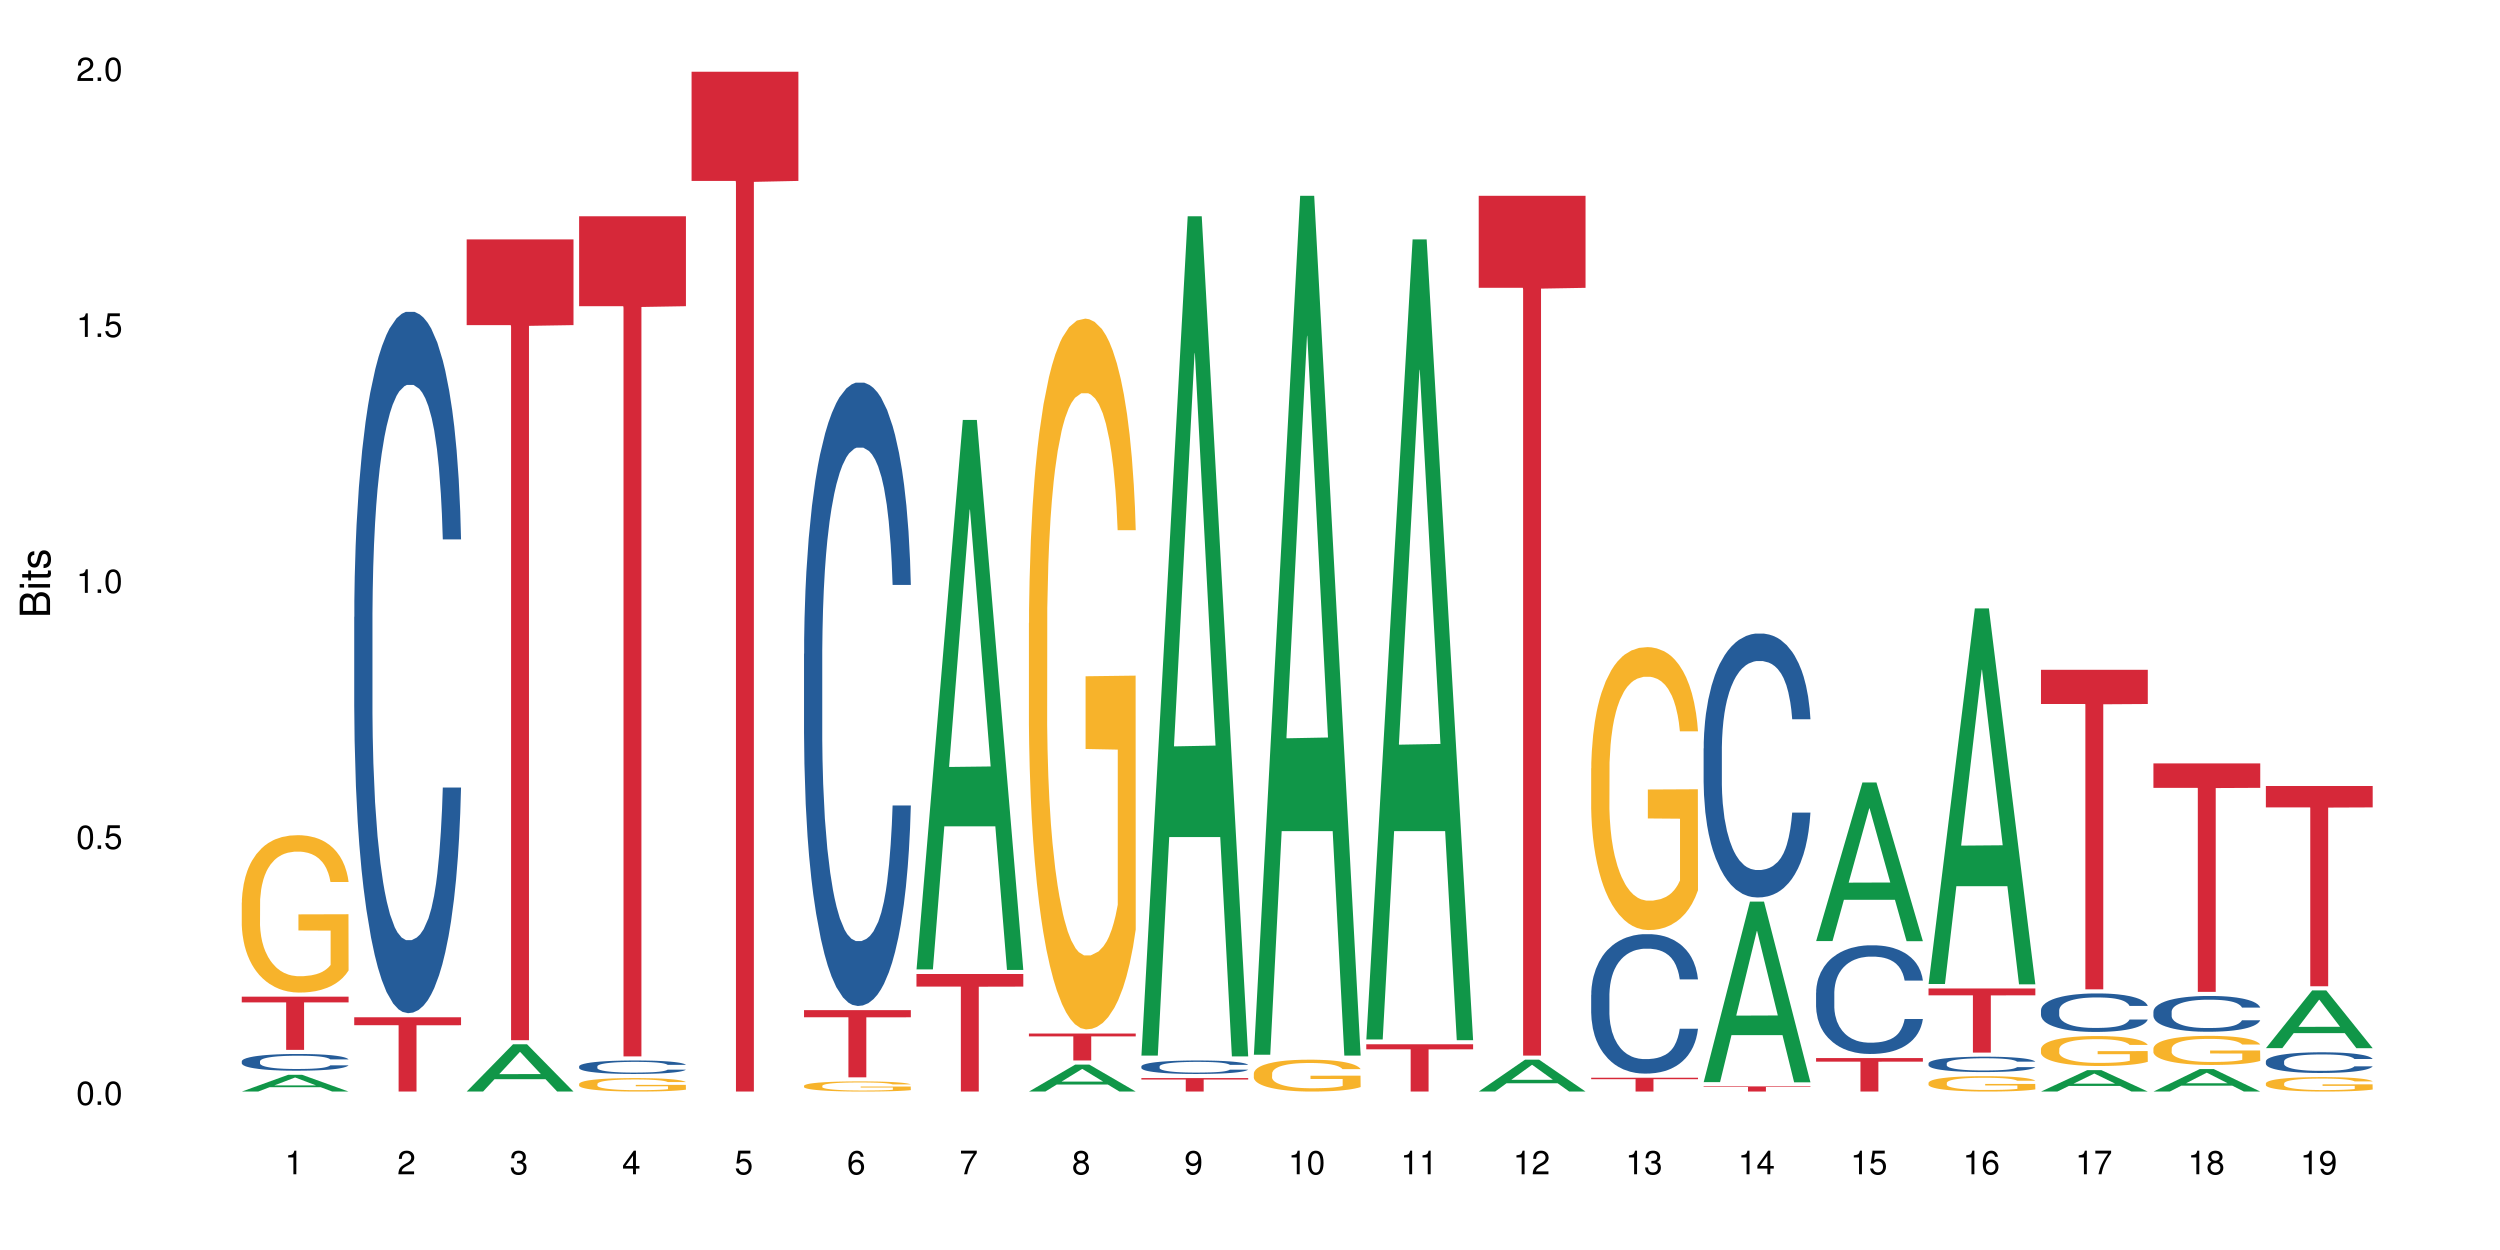 <?xml version="1.0" encoding="UTF-8"?>
<svg xmlns="http://www.w3.org/2000/svg" xmlns:xlink="http://www.w3.org/1999/xlink" width="720pt" height="360pt" viewBox="0 0 720 360" version="1.1">
<defs>
<g>
<symbol overflow="visible" id="glyph0-0">
<path style="stroke:none;" d=""/>
</symbol>
<symbol overflow="visible" id="glyph0-1">
<path style="stroke:none;" d="M 2.641 -6.797 C 2 -6.797 1.422 -6.531 1.078 -6.047 C 0.641 -5.453 0.406 -4.547 0.406 -3.297 C 0.406 -1 1.188 0.219 2.641 0.219 C 4.078 0.219 4.859 -1 4.859 -3.234 C 4.859 -4.562 4.656 -5.438 4.203 -6.047 C 3.844 -6.531 3.281 -6.797 2.641 -6.797 Z M 2.641 -6.047 C 3.547 -6.047 4 -5.125 4 -3.312 C 4 -1.375 3.562 -0.484 2.625 -0.484 C 1.734 -0.484 1.281 -1.422 1.281 -3.281 C 1.281 -5.141 1.734 -6.047 2.641 -6.047 Z M 2.641 -6.047 "/>
</symbol>
<symbol overflow="visible" id="glyph0-2">
<path style="stroke:none;" d="M 1.828 -1 L 0.828 -1 L 0.828 0 L 1.828 0 Z M 1.828 -1 "/>
</symbol>
<symbol overflow="visible" id="glyph0-3">
<path style="stroke:none;" d="M 4.562 -6.797 L 1.062 -6.797 L 0.547 -3.094 L 1.328 -3.094 C 1.719 -3.562 2.047 -3.734 2.578 -3.734 C 3.484 -3.734 4.062 -3.109 4.062 -2.094 C 4.062 -1.125 3.484 -0.531 2.578 -0.531 C 1.828 -0.531 1.375 -0.906 1.188 -1.672 L 0.328 -1.672 C 0.453 -1.109 0.547 -0.844 0.75 -0.594 C 1.125 -0.078 1.828 0.219 2.594 0.219 C 3.969 0.219 4.922 -0.781 4.922 -2.219 C 4.922 -3.562 4.031 -4.484 2.719 -4.484 C 2.25 -4.484 1.859 -4.359 1.469 -4.062 L 1.734 -5.969 L 4.562 -5.969 Z M 4.562 -6.797 "/>
</symbol>
<symbol overflow="visible" id="glyph0-4">
<path style="stroke:none;" d="M 2.484 -4.844 L 2.484 0 L 3.328 0 L 3.328 -6.797 L 2.766 -6.797 C 2.469 -5.75 2.281 -5.609 0.984 -5.453 L 0.984 -4.844 Z M 2.484 -4.844 "/>
</symbol>
<symbol overflow="visible" id="glyph0-5">
<path style="stroke:none;" d="M 4.859 -0.828 L 1.281 -0.828 C 1.359 -1.391 1.672 -1.75 2.5 -2.234 L 3.469 -2.75 C 4.406 -3.266 4.906 -3.969 4.906 -4.812 C 4.906 -5.375 4.672 -5.906 4.266 -6.266 C 3.859 -6.625 3.375 -6.797 2.719 -6.797 C 1.859 -6.797 1.219 -6.5 0.844 -5.922 C 0.609 -5.562 0.5 -5.125 0.484 -4.438 L 1.328 -4.438 C 1.359 -4.906 1.406 -5.188 1.531 -5.406 C 1.75 -5.812 2.188 -6.062 2.703 -6.062 C 3.469 -6.062 4.031 -5.516 4.031 -4.781 C 4.031 -4.25 3.719 -3.797 3.125 -3.438 L 2.234 -2.938 C 0.812 -2.141 0.406 -1.5 0.328 0 L 4.859 0 Z M 4.859 -0.828 "/>
</symbol>
<symbol overflow="visible" id="glyph0-6">
<path style="stroke:none;" d="M 2.125 -3.125 L 2.578 -3.125 C 3.516 -3.125 3.984 -2.703 3.984 -1.891 C 3.984 -1.031 3.469 -0.531 2.578 -0.531 C 1.656 -0.531 1.203 -0.984 1.156 -1.969 L 0.312 -1.969 C 0.344 -1.422 0.438 -1.078 0.609 -0.766 C 0.953 -0.109 1.625 0.219 2.547 0.219 C 3.953 0.219 4.859 -0.609 4.859 -1.906 C 4.859 -2.766 4.516 -3.25 3.703 -3.516 C 4.344 -3.766 4.656 -4.25 4.656 -4.938 C 4.656 -6.109 3.875 -6.797 2.578 -6.797 C 1.203 -6.797 0.484 -6.047 0.453 -4.609 L 1.297 -4.609 C 1.312 -5.016 1.344 -5.25 1.453 -5.453 C 1.641 -5.828 2.062 -6.062 2.594 -6.062 C 3.344 -6.062 3.797 -5.625 3.797 -4.906 C 3.797 -4.422 3.609 -4.141 3.25 -3.984 C 3.016 -3.891 2.719 -3.844 2.125 -3.844 Z M 2.125 -3.125 "/>
</symbol>
<symbol overflow="visible" id="glyph0-7">
<path style="stroke:none;" d="M 3.141 -1.625 L 3.141 0 L 3.984 0 L 3.984 -1.625 L 4.984 -1.625 L 4.984 -2.391 L 3.984 -2.391 L 3.984 -6.797 L 3.359 -6.797 L 0.266 -2.516 L 0.266 -1.625 Z M 3.141 -2.391 L 1 -2.391 L 3.141 -5.359 Z M 3.141 -2.391 "/>
</symbol>
<symbol overflow="visible" id="glyph0-8">
<path style="stroke:none;" d="M 4.781 -5.031 C 4.609 -6.141 3.891 -6.797 2.844 -6.797 C 2.094 -6.797 1.422 -6.438 1.031 -5.828 C 0.609 -5.172 0.406 -4.344 0.406 -3.094 C 0.406 -1.953 0.578 -1.234 0.984 -0.625 C 1.359 -0.078 1.953 0.219 2.703 0.219 C 3.984 0.219 4.922 -0.734 4.922 -2.078 C 4.922 -3.344 4.062 -4.234 2.844 -4.234 C 2.172 -4.234 1.641 -3.969 1.281 -3.469 C 1.281 -5.125 1.828 -6.047 2.797 -6.047 C 3.391 -6.047 3.797 -5.672 3.938 -5.031 Z M 2.734 -3.484 C 3.547 -3.484 4.062 -2.922 4.062 -2 C 4.062 -1.156 3.484 -0.531 2.703 -0.531 C 1.922 -0.531 1.328 -1.188 1.328 -2.047 C 1.328 -2.891 1.906 -3.484 2.734 -3.484 Z M 2.734 -3.484 "/>
</symbol>
<symbol overflow="visible" id="glyph0-9">
<path style="stroke:none;" d="M 4.984 -6.797 L 0.438 -6.797 L 0.438 -5.969 L 4.109 -5.969 C 2.5 -3.656 1.828 -2.234 1.328 0 L 2.219 0 C 2.594 -2.172 3.453 -4.047 4.984 -6.094 Z M 4.984 -6.797 "/>
</symbol>
<symbol overflow="visible" id="glyph0-10">
<path style="stroke:none;" d="M 3.75 -3.578 C 4.453 -4 4.688 -4.344 4.688 -4.984 C 4.688 -6.047 3.844 -6.797 2.641 -6.797 C 1.438 -6.797 0.594 -6.047 0.594 -4.984 C 0.594 -4.359 0.828 -4.016 1.516 -3.578 C 0.734 -3.203 0.359 -2.641 0.359 -1.891 C 0.359 -0.641 1.297 0.219 2.641 0.219 C 3.984 0.219 4.922 -0.641 4.922 -1.875 C 4.922 -2.641 4.531 -3.203 3.75 -3.578 Z M 2.641 -6.047 C 3.359 -6.047 3.812 -5.625 3.812 -4.969 C 3.812 -4.344 3.344 -3.922 2.641 -3.922 C 1.922 -3.922 1.453 -4.344 1.453 -4.984 C 1.453 -5.625 1.922 -6.047 2.641 -6.047 Z M 2.641 -3.203 C 3.484 -3.203 4.062 -2.672 4.062 -1.875 C 4.062 -1.062 3.484 -0.531 2.625 -0.531 C 1.797 -0.531 1.219 -1.078 1.219 -1.875 C 1.219 -2.672 1.797 -3.203 2.641 -3.203 Z M 2.641 -3.203 "/>
</symbol>
<symbol overflow="visible" id="glyph0-11">
<path style="stroke:none;" d="M 0.516 -1.547 C 0.672 -0.438 1.406 0.219 2.438 0.219 C 3.188 0.219 3.859 -0.141 4.266 -0.75 C 4.688 -1.406 4.891 -2.25 4.891 -3.484 C 4.891 -4.625 4.703 -5.359 4.312 -5.953 C 3.938 -6.5 3.344 -6.797 2.594 -6.797 C 1.297 -6.797 0.359 -5.844 0.359 -4.516 C 0.359 -3.25 1.234 -2.344 2.453 -2.344 C 3.094 -2.344 3.562 -2.578 4.016 -3.109 C 4 -1.453 3.469 -0.531 2.5 -0.531 C 1.906 -0.531 1.484 -0.906 1.359 -1.547 Z M 2.578 -6.062 C 3.375 -6.062 3.969 -5.406 3.969 -4.531 C 3.969 -3.688 3.375 -3.094 2.547 -3.094 C 1.734 -3.094 1.234 -3.672 1.234 -4.578 C 1.234 -5.438 1.797 -6.062 2.578 -6.062 Z M 2.578 -6.062 "/>
</symbol>
<symbol overflow="visible" id="glyph1-0">
<path style="stroke:none;" d=""/>
</symbol>
<symbol overflow="visible" id="glyph1-1">
<path style="stroke:none;" d="M 0 -0.953 L 0 -4.891 C 0 -5.719 -0.234 -6.344 -0.734 -6.797 C -1.188 -7.234 -1.812 -7.469 -2.5 -7.469 C -3.547 -7.469 -4.188 -7 -4.625 -5.875 C -4.984 -6.672 -5.641 -7.094 -6.531 -7.094 C -7.156 -7.094 -7.734 -6.859 -8.141 -6.391 C -8.562 -5.938 -8.75 -5.344 -8.75 -4.5 L -8.75 -0.953 Z M -4.984 -2.062 L -7.766 -2.062 L -7.766 -4.219 C -7.766 -4.844 -7.688 -5.203 -7.453 -5.5 C -7.219 -5.812 -6.859 -5.969 -6.375 -5.969 C -5.906 -5.969 -5.531 -5.812 -5.297 -5.5 C -5.062 -5.203 -4.984 -4.844 -4.984 -4.219 Z M -0.984 -2.062 L -4 -2.062 L -4 -4.781 C -4 -5.328 -3.859 -5.688 -3.578 -5.953 C -3.297 -6.219 -2.922 -6.359 -2.484 -6.359 C -2.062 -6.359 -1.688 -6.219 -1.406 -5.953 C -1.109 -5.688 -0.984 -5.328 -0.984 -4.781 Z M -0.984 -2.062 "/>
</symbol>
<symbol overflow="visible" id="glyph1-2">
<path style="stroke:none;" d="M -6.281 -1.797 L -6.281 -0.797 L 0 -0.797 L 0 -1.797 Z M -8.75 -1.797 L -8.75 -0.797 L -7.484 -0.797 L -7.484 -1.797 Z M -8.75 -1.797 "/>
</symbol>
<symbol overflow="visible" id="glyph1-3">
<path style="stroke:none;" d="M -6.281 -3.047 L -6.281 -2.016 L -8.016 -2.016 L -8.016 -1.016 L -6.281 -1.016 L -6.281 -0.172 L -5.469 -0.172 L -5.469 -1.016 L -0.719 -1.016 C -0.078 -1.016 0.281 -1.453 0.281 -2.234 C 0.281 -2.469 0.25 -2.719 0.188 -3.047 L -0.641 -3.047 C -0.609 -2.922 -0.594 -2.766 -0.594 -2.562 C -0.594 -2.141 -0.719 -2.016 -1.156 -2.016 L -5.469 -2.016 L -5.469 -3.047 Z M -6.281 -3.047 "/>
</symbol>
<symbol overflow="visible" id="glyph1-4">
<path style="stroke:none;" d="M -4.531 -5.25 C -5.766 -5.25 -6.469 -4.422 -6.469 -2.969 C -6.469 -1.516 -5.719 -0.562 -4.547 -0.562 C -3.562 -0.562 -3.094 -1.062 -2.734 -2.562 L -2.516 -3.484 C -2.344 -4.188 -2.094 -4.469 -1.625 -4.469 C -1.047 -4.469 -0.641 -3.875 -0.641 -3 C -0.641 -2.453 -0.797 -2 -1.062 -1.75 C -1.25 -1.594 -1.422 -1.531 -1.875 -1.469 L -1.875 -0.406 C -0.422 -0.453 0.281 -1.266 0.281 -2.922 C 0.281 -4.5 -0.5 -5.516 -1.719 -5.516 C -2.656 -5.516 -3.172 -4.984 -3.469 -3.734 L -3.703 -2.766 C -3.891 -1.953 -4.156 -1.609 -4.594 -1.609 C -5.172 -1.609 -5.547 -2.125 -5.547 -2.938 C -5.547 -3.75 -5.203 -4.172 -4.531 -4.203 Z M -4.531 -5.25 "/>
</symbol>
</g>
</defs>
<g id="surface31823">
<rect x="0" y="0" width="720" height="360" style="fill:rgb(100%,100%,100%);fill-opacity:1;stroke:none;"/>
<path style=" stroke:none;fill-rule:nonzero;fill:rgb(6.275%,58.824%,28.235%);fill-opacity:1;" d="M 69.629 314.367 L 69.664 314.363 L 82.973 309.547 L 87.02 309.547 L 100.395 314.371 L 95.695 314.371 L 92.344 313.113 L 77.648 313.113 L 74.363 314.367 L 69.629 314.367 L 79.062 312.59 L 90.996 312.586 L 85.047 310.336 L 84.98 310.332 L 84.914 310.344 L 79.031 312.586 L 79.062 312.59 Z M 69.629 314.367 "/>
<path style=" stroke:none;fill-rule:nonzero;fill:rgb(14.51%,36.078%,60%);fill-opacity:1;" d="M 69.629 305.645 L 69.668 305.641 L 69.668 305.535 L 69.781 305.367 L 70.043 305.156 L 70.305 305.012 L 70.98 304.75 L 71.918 304.5 L 72.895 304.305 L 73.605 304.191 L 74.246 304.102 L 75.707 303.938 L 76.645 303.855 L 77.66 303.781 L 78.898 303.707 L 79.797 303.66 L 81.824 303.59 L 83.324 303.559 L 84.488 303.547 L 87 303.547 L 88.5 303.562 L 89.59 303.586 L 90.789 303.621 L 91.805 303.66 L 93.566 303.758 L 95.145 303.883 L 95.855 303.953 L 96.98 304.09 L 97.844 304.223 L 98.445 304.336 L 99.121 304.5 L 99.719 304.695 L 100.172 304.922 L 100.395 305.113 L 95.145 305.113 L 94.879 304.934 L 94.582 304.797 L 94.016 304.617 L 93.453 304.488 L 92.668 304.363 L 91.953 304.277 L 90.977 304.195 L 90.113 304.141 L 89.215 304.102 L 88.352 304.074 L 86.699 304.051 L 84.789 304.051 L 84.074 304.059 L 82.609 304.094 L 81.824 304.125 L 80.699 304.188 L 79.91 304.242 L 78.973 304.332 L 78.332 304.406 L 77.547 304.52 L 76.984 304.621 L 76.344 304.77 L 75.969 304.879 L 75.633 305 L 75.332 305.148 L 75.105 305.301 L 74.957 305.465 L 74.883 305.621 L 74.883 306.305 L 74.957 306.465 L 75.145 306.648 L 75.633 306.918 L 76.344 307.152 L 77.172 307.336 L 77.957 307.469 L 78.41 307.531 L 79.008 307.602 L 79.949 307.691 L 81.297 307.777 L 82.086 307.812 L 83.285 307.848 L 84.523 307.867 L 86.176 307.867 L 87.641 307.848 L 88.613 307.828 L 89.629 307.793 L 91.016 307.715 L 91.879 307.645 L 92.629 307.562 L 93.191 307.477 L 93.566 307.406 L 94.129 307.27 L 94.582 307.121 L 94.918 306.969 L 95.145 306.816 L 100.395 306.816 L 100.172 306.992 L 99.832 307.164 L 99.496 307.293 L 98.969 307.449 L 98.371 307.586 L 97.508 307.738 L 96.793 307.84 L 95.855 307.949 L 94.992 308.035 L 94.055 308.109 L 92.668 308.195 L 91.766 308.242 L 90.789 308.281 L 89.629 308.316 L 88.164 308.348 L 86.59 308.363 L 85.125 308.367 L 83.551 308.359 L 82.387 308.344 L 80.848 308.305 L 78.934 308.223 L 77.547 308.141 L 76.457 308.055 L 75.52 307.969 L 74.469 307.848 L 73.117 307.656 L 72.293 307.504 L 71.73 307.383 L 71.094 307.211 L 70.641 307.055 L 70.117 306.809 L 69.742 306.496 L 69.629 306.254 Z M 69.629 305.645 "/>
<path style=" stroke:none;fill-rule:nonzero;fill:rgb(96.863%,70.196%,16.863%);fill-opacity:1;" d="M 69.629 259.945 L 69.668 259.902 L 69.668 259.074 L 69.816 257.211 L 70.191 254.645 L 70.68 252.535 L 71.207 250.879 L 71.543 250.008 L 72.105 248.766 L 72.594 247.855 L 73.832 245.992 L 75.406 244.254 L 76.27 243.508 L 77.246 242.805 L 78.633 242.02 L 79.273 241.727 L 81.223 241.066 L 83.438 240.652 L 85.875 240.527 L 87 240.57 L 88.539 240.734 L 90.641 241.191 L 91.84 241.605 L 92.777 242.02 L 93.754 242.555 L 94.957 243.383 L 96.082 244.379 L 96.98 245.371 L 97.883 246.613 L 98.633 247.938 L 99.27 249.387 L 99.832 251.125 L 100.172 252.574 L 100.395 254.023 L 95.18 254.023 L 94.879 252.574 L 94.543 251.457 L 93.98 250.09 L 93.418 249.098 L 92.855 248.312 L 91.805 247.234 L 90.902 246.574 L 89.777 245.992 L 88.691 245.621 L 87.453 245.371 L 86.699 245.289 L 84.711 245.289 L 82.91 245.578 L 81.859 245.91 L 81.109 246.242 L 80.059 246.863 L 79.422 247.359 L 79.047 247.691 L 77.922 248.973 L 77.172 250.133 L 76.758 250.918 L 76.234 252.16 L 75.859 253.281 L 75.445 254.934 L 75.219 256.176 L 74.918 258.992 L 74.883 266.445 L 74.996 268.02 L 75.219 269.715 L 75.52 271.207 L 75.969 272.781 L 76.422 273.98 L 77.207 275.594 L 77.883 276.672 L 78.41 277.375 L 79.422 278.492 L 79.836 278.867 L 80.809 279.609 L 81.824 280.191 L 83.062 280.688 L 84 280.934 L 85.5 281.141 L 87.414 281.141 L 89.664 280.895 L 91.09 280.562 L 92.066 280.23 L 92.703 279.941 L 93.492 279.488 L 94.055 279.074 L 94.582 278.617 L 95.219 277.914 L 95.219 268.02 L 85.949 267.977 L 85.949 263.34 L 100.359 263.297 L 100.395 279.488 L 99.609 280.605 L 98.633 281.68 L 97.695 282.508 L 96.719 283.211 L 95.332 284 L 94.203 284.496 L 92.48 285.074 L 90.902 285.449 L 89.254 285.695 L 87.789 285.82 L 86.062 285.863 L 84.523 285.781 L 82.875 285.531 L 81.562 285.199 L 80.359 284.785 L 79.16 284.246 L 77.66 283.379 L 76.684 282.676 L 75.672 281.805 L 74.656 280.77 L 73.758 279.652 L 73.156 278.781 L 72.555 277.789 L 71.918 276.547 L 71.316 275.141 L 70.867 273.855 L 70.453 272.406 L 70.156 271.039 L 69.855 269.176 L 69.703 267.688 L 69.629 266.402 Z M 69.629 259.945 "/>
<path style=" stroke:none;fill-rule:nonzero;fill:rgb(83.922%,15.686%,22.353%);fill-opacity:1;" d="M 69.629 287.043 L 100.395 287.043 L 100.395 288.684 L 87.574 288.695 L 87.574 302.367 L 82.414 302.367 L 82.414 288.711 L 82.34 288.684 L 69.629 288.684 Z M 69.629 287.043 "/>
<path style=" stroke:none;fill-rule:nonzero;fill:rgb(14.51%,36.078%,60%);fill-opacity:1;" d="M 102.016 177.695 L 102.051 177.512 L 102.051 173.082 L 102.164 166.066 L 102.426 157.203 L 102.691 151.109 L 103.367 140.219 L 104.305 129.691 L 105.277 121.57 L 105.992 116.77 L 106.629 113.078 L 108.094 106.246 L 109.031 102.738 L 110.043 99.598 L 111.281 96.461 L 112.184 94.613 L 114.207 91.66 L 115.711 90.367 L 116.871 89.812 L 119.387 89.812 L 120.887 90.551 L 121.977 91.477 L 123.176 92.953 L 124.188 94.613 L 125.953 98.676 L 127.527 103.844 L 128.242 106.801 L 129.367 112.523 L 130.23 118.062 L 130.832 122.863 L 131.504 129.691 L 132.105 138 L 132.555 147.418 L 132.781 155.355 L 127.527 155.355 L 127.266 147.973 L 126.965 142.246 L 126.402 134.68 L 125.84 129.324 L 125.051 123.969 L 124.34 120.461 L 123.363 116.953 L 122.5 114.738 L 121.602 113.078 L 120.738 111.969 L 119.086 110.859 L 117.172 110.859 L 116.461 111.23 L 114.996 112.707 L 114.207 114 L 113.082 116.586 L 112.297 118.984 L 111.359 122.676 L 110.719 125.816 L 109.934 130.617 L 109.367 134.863 L 108.73 140.957 L 108.355 145.57 L 108.02 150.742 L 107.719 156.832 L 107.492 163.297 L 107.344 170.125 L 107.27 176.773 L 107.27 205.391 L 107.344 212.039 L 107.531 219.793 L 108.02 231.055 L 108.73 240.84 L 109.555 248.594 L 110.344 254.133 L 110.793 256.719 L 111.395 259.672 L 112.332 263.363 L 113.684 267.059 L 114.473 268.535 L 115.672 270.012 L 116.91 270.75 L 118.562 270.75 L 120.023 270.012 L 121 269.086 L 122.012 267.609 L 123.402 264.473 L 124.266 261.52 L 125.016 258.012 L 125.578 254.504 L 125.953 251.547 L 126.516 245.824 L 126.965 239.547 L 127.305 233.086 L 127.527 226.809 L 132.781 226.809 L 132.555 234.191 L 132.219 241.395 L 131.879 246.746 L 131.355 253.211 L 130.754 258.934 L 129.891 265.395 L 129.18 269.641 L 128.242 274.258 L 127.379 277.766 L 126.441 280.902 L 125.051 284.598 L 124.152 286.441 L 123.176 288.105 L 122.012 289.582 L 120.551 290.875 L 118.973 291.613 L 117.512 291.797 L 115.934 291.426 L 114.773 290.688 L 113.234 289.027 L 111.32 285.703 L 109.934 282.195 L 108.844 278.688 L 107.906 274.996 L 106.855 270.012 L 105.504 261.887 L 104.68 255.609 L 104.117 250.441 L 103.477 243.238 L 103.027 236.777 L 102.504 226.438 L 102.129 213.328 L 102.016 203.176 Z M 102.016 177.695 "/>
<path style=" stroke:none;fill-rule:nonzero;fill:rgb(83.922%,15.686%,22.353%);fill-opacity:1;" d="M 102.016 292.977 L 132.781 292.977 L 132.781 295.266 L 119.957 295.285 L 119.957 314.371 L 114.801 314.371 L 114.801 295.309 L 114.727 295.266 L 102.016 295.266 Z M 102.016 292.977 "/>
<path style=" stroke:none;fill-rule:nonzero;fill:rgb(6.275%,58.824%,28.235%);fill-opacity:1;" d="M 134.402 314.359 L 134.434 314.344 L 147.746 300.754 L 151.789 300.754 L 165.168 314.371 L 160.465 314.371 L 157.113 310.816 L 142.422 310.816 L 139.133 314.359 L 134.402 314.359 L 143.836 309.348 L 155.766 309.332 L 149.816 302.977 L 149.75 302.965 L 149.684 303.004 L 143.801 309.332 L 143.836 309.348 Z M 134.402 314.359 "/>
<path style=" stroke:none;fill-rule:nonzero;fill:rgb(83.922%,15.686%,22.353%);fill-opacity:1;" d="M 134.402 68.941 L 165.168 68.941 L 165.168 93.629 L 152.344 93.848 L 152.344 299.574 L 147.188 299.574 L 147.188 94.062 L 147.109 93.629 L 134.402 93.629 Z M 134.402 68.941 "/>
<path style=" stroke:none;fill-rule:nonzero;fill:rgb(14.51%,36.078%,60%);fill-opacity:1;" d="M 166.785 307.109 L 166.824 307.105 L 166.824 307.023 L 166.938 306.887 L 167.199 306.715 L 167.461 306.598 L 168.137 306.391 L 169.074 306.188 L 170.051 306.031 L 170.762 305.938 L 171.402 305.867 L 172.863 305.734 L 173.801 305.668 L 174.816 305.609 L 176.055 305.547 L 176.953 305.512 L 178.98 305.457 L 180.48 305.43 L 181.645 305.418 L 184.156 305.418 L 185.66 305.434 L 186.746 305.453 L 187.949 305.48 L 188.961 305.512 L 190.723 305.59 L 192.301 305.691 L 193.012 305.746 L 194.137 305.855 L 195 305.965 L 195.602 306.055 L 196.277 306.188 L 196.879 306.348 L 197.328 306.527 L 197.551 306.68 L 192.301 306.68 L 192.039 306.539 L 191.738 306.43 L 191.176 306.281 L 190.613 306.18 L 189.824 306.078 L 189.109 306.008 L 188.137 305.941 L 187.273 305.898 L 186.371 305.867 L 185.508 305.848 L 183.859 305.824 L 181.945 305.824 L 181.23 305.832 L 179.77 305.859 L 178.98 305.887 L 177.855 305.934 L 177.066 305.98 L 176.129 306.051 L 175.492 306.113 L 174.703 306.203 L 174.141 306.285 L 173.504 306.402 L 173.129 306.492 L 172.789 306.59 L 172.488 306.707 L 172.266 306.832 L 172.113 306.965 L 172.039 307.094 L 172.039 307.645 L 172.113 307.77 L 172.301 307.922 L 172.789 308.137 L 173.504 308.324 L 174.328 308.473 L 175.117 308.582 L 175.566 308.629 L 176.168 308.688 L 177.105 308.758 L 178.453 308.828 L 179.242 308.859 L 180.445 308.887 L 181.684 308.902 L 183.332 308.902 L 184.797 308.887 L 185.77 308.867 L 186.785 308.84 L 188.172 308.781 L 189.035 308.723 L 189.785 308.656 L 190.348 308.586 L 190.723 308.531 L 191.285 308.422 L 191.738 308.301 L 192.074 308.176 L 192.301 308.055 L 197.551 308.055 L 197.328 308.195 L 196.988 308.336 L 196.652 308.438 L 196.125 308.562 L 195.527 308.672 L 194.664 308.797 L 193.949 308.879 L 193.012 308.969 L 192.148 309.035 L 191.211 309.098 L 189.824 309.168 L 188.922 309.203 L 187.949 309.234 L 186.785 309.262 L 185.32 309.289 L 183.746 309.301 L 182.281 309.305 L 180.707 309.297 L 179.543 309.285 L 178.004 309.254 L 176.09 309.188 L 174.703 309.121 L 173.613 309.055 L 172.676 308.98 L 171.625 308.887 L 170.277 308.73 L 169.449 308.609 L 168.887 308.508 L 168.25 308.371 L 167.801 308.246 L 167.273 308.047 L 166.898 307.797 L 166.785 307.602 Z M 166.785 307.109 "/>
<path style=" stroke:none;fill-rule:nonzero;fill:rgb(96.863%,70.196%,16.863%);fill-opacity:1;" d="M 166.785 312.148 L 166.824 312.145 L 166.824 312.074 L 166.973 311.914 L 167.348 311.695 L 167.836 311.516 L 168.363 311.371 L 168.699 311.297 L 169.262 311.191 L 169.75 311.113 L 170.988 310.953 L 172.562 310.805 L 173.426 310.742 L 174.402 310.68 L 175.793 310.613 L 176.43 310.586 L 178.379 310.531 L 180.594 310.496 L 183.031 310.484 L 184.156 310.488 L 185.695 310.504 L 187.797 310.543 L 188.996 310.578 L 189.938 310.613 L 190.91 310.66 L 192.113 310.73 L 193.238 310.816 L 194.137 310.898 L 195.039 311.008 L 195.789 311.121 L 196.426 311.246 L 196.988 311.395 L 197.328 311.516 L 197.551 311.641 L 192.336 311.641 L 192.039 311.516 L 191.699 311.422 L 191.137 311.305 L 190.574 311.219 L 190.012 311.152 L 188.961 311.059 L 188.059 311.004 L 186.934 310.953 L 185.848 310.922 L 184.609 310.898 L 183.859 310.895 L 181.871 310.895 L 180.066 310.918 L 179.02 310.945 L 178.266 310.977 L 177.215 311.027 L 176.578 311.07 L 176.203 311.098 L 175.078 311.207 L 174.328 311.309 L 173.914 311.375 L 173.391 311.48 L 173.016 311.578 L 172.602 311.719 L 172.375 311.828 L 172.078 312.066 L 172.039 312.707 L 172.152 312.84 L 172.375 312.988 L 172.676 313.113 L 173.129 313.25 L 173.578 313.352 L 174.367 313.492 L 175.039 313.582 L 175.566 313.645 L 176.578 313.738 L 176.992 313.77 L 177.969 313.836 L 178.98 313.883 L 180.219 313.926 L 181.156 313.949 L 182.656 313.965 L 184.57 313.965 L 186.82 313.945 L 188.246 313.918 L 189.223 313.887 L 189.859 313.863 L 190.648 313.824 L 191.211 313.789 L 191.738 313.75 L 192.375 313.688 L 192.375 312.84 L 183.105 312.836 L 183.105 312.441 L 197.516 312.438 L 197.551 313.824 L 196.766 313.922 L 195.789 314.012 L 194.852 314.082 L 193.875 314.145 L 192.488 314.211 L 191.363 314.254 L 189.637 314.305 L 188.059 314.336 L 186.41 314.355 L 184.945 314.367 L 183.219 314.371 L 181.684 314.363 L 180.031 314.344 L 178.719 314.312 L 177.516 314.277 L 176.316 314.23 L 174.816 314.156 L 173.84 314.098 L 172.828 314.023 L 171.812 313.934 L 170.914 313.84 L 170.312 313.766 L 169.711 313.68 L 169.074 313.57 L 168.477 313.453 L 168.023 313.34 L 167.613 313.219 L 167.312 313.102 L 167.012 312.941 L 166.859 312.812 L 166.785 312.703 Z M 166.785 312.148 "/>
<path style=" stroke:none;fill-rule:nonzero;fill:rgb(83.922%,15.686%,22.353%);fill-opacity:1;" d="M 166.785 62.285 L 197.551 62.285 L 197.551 88.184 L 184.73 88.41 L 184.73 304.238 L 179.57 304.238 L 179.57 88.641 L 179.496 88.184 L 166.785 88.184 Z M 166.785 62.285 "/>
<path style=" stroke:none;fill-rule:nonzero;fill:rgb(83.922%,15.686%,22.353%);fill-opacity:1;" d="M 199.172 20.664 L 229.938 20.664 L 229.938 52.102 L 217.117 52.379 L 217.117 314.371 L 211.957 314.371 L 211.957 52.652 L 211.883 52.102 L 199.172 52.102 Z M 199.172 20.664 "/>
<path style=" stroke:none;fill-rule:nonzero;fill:rgb(14.51%,36.078%,60%);fill-opacity:1;" d="M 231.559 188.32 L 231.594 188.156 L 231.594 184.219 L 231.707 177.984 L 231.969 170.109 L 232.234 164.691 L 232.91 155.012 L 233.848 145.66 L 234.82 138.438 L 235.535 134.172 L 236.172 130.891 L 237.637 124.82 L 238.574 121.703 L 239.586 118.91 L 240.824 116.121 L 241.727 114.48 L 243.75 111.855 L 245.254 110.707 L 246.414 110.215 L 248.93 110.215 L 250.43 110.871 L 251.52 111.691 L 252.719 113.004 L 253.73 114.48 L 255.496 118.09 L 257.07 122.688 L 257.785 125.312 L 258.91 130.398 L 259.773 135.32 L 260.371 139.586 L 261.047 145.66 L 261.648 153.043 L 262.098 161.41 L 262.324 168.469 L 257.07 168.469 L 256.809 161.902 L 256.508 156.816 L 255.945 150.09 L 255.383 145.332 L 254.594 140.57 L 253.883 137.453 L 252.906 134.336 L 252.043 132.367 L 251.145 130.891 L 250.281 129.906 L 248.629 128.922 L 246.715 128.922 L 246.004 129.25 L 244.539 130.562 L 243.75 131.711 L 242.625 134.008 L 241.84 136.141 L 240.898 139.422 L 240.262 142.211 L 239.473 146.48 L 238.91 150.254 L 238.273 155.668 L 237.898 159.77 L 237.562 164.363 L 237.262 169.781 L 237.035 175.523 L 236.887 181.594 L 236.809 187.5 L 236.809 212.938 L 236.887 218.844 L 237.074 225.734 L 237.562 235.746 L 238.273 244.441 L 239.098 251.332 L 239.887 256.254 L 240.336 258.555 L 240.938 261.18 L 241.875 264.461 L 243.227 267.742 L 244.016 269.055 L 245.215 270.367 L 246.453 271.023 L 248.105 271.023 L 249.566 270.367 L 250.543 269.547 L 251.555 268.234 L 252.945 265.445 L 253.809 262.82 L 254.559 259.703 L 255.121 256.586 L 255.496 253.957 L 256.059 248.871 L 256.508 243.293 L 256.848 237.551 L 257.07 231.969 L 262.324 231.969 L 262.098 238.535 L 261.762 244.934 L 261.422 249.691 L 260.898 255.434 L 260.297 260.523 L 259.434 266.266 L 258.723 270.039 L 257.785 274.141 L 256.922 277.258 L 255.984 280.051 L 254.594 283.332 L 253.695 284.973 L 252.719 286.449 L 251.555 287.762 L 250.094 288.91 L 248.516 289.566 L 247.055 289.73 L 245.477 289.402 L 244.312 288.746 L 242.777 287.27 L 240.863 284.316 L 239.473 281.199 L 238.387 278.078 L 237.449 274.797 L 236.398 270.367 L 235.047 263.148 L 234.223 257.57 L 233.66 252.973 L 233.02 246.574 L 232.57 240.832 L 232.047 231.641 L 231.672 219.992 L 231.559 210.965 Z M 231.559 188.32 "/>
<path style=" stroke:none;fill-rule:nonzero;fill:rgb(96.863%,70.196%,16.863%);fill-opacity:1;" d="M 231.559 312.695 L 231.594 312.695 L 231.594 312.641 L 231.746 312.52 L 232.121 312.355 L 232.609 312.219 L 233.133 312.113 L 233.473 312.055 L 234.035 311.977 L 234.523 311.918 L 235.758 311.797 L 237.336 311.684 L 238.199 311.637 L 239.176 311.59 L 240.562 311.539 L 241.199 311.52 L 243.152 311.477 L 245.363 311.453 L 247.805 311.445 L 248.93 311.445 L 250.469 311.457 L 252.57 311.484 L 253.77 311.512 L 254.707 311.539 L 255.684 311.574 L 256.883 311.629 L 258.008 311.691 L 258.91 311.758 L 259.809 311.836 L 260.559 311.922 L 261.199 312.016 L 261.762 312.129 L 262.098 312.223 L 262.324 312.316 L 257.109 312.316 L 256.809 312.223 L 256.473 312.148 L 255.906 312.062 L 255.344 311.996 L 254.781 311.945 L 253.73 311.875 L 252.832 311.832 L 251.707 311.797 L 250.617 311.773 L 249.379 311.758 L 248.629 311.75 L 246.641 311.75 L 244.84 311.77 L 243.789 311.789 L 243.039 311.812 L 241.988 311.852 L 241.352 311.883 L 240.977 311.906 L 239.848 311.988 L 239.098 312.062 L 238.688 312.113 L 238.16 312.195 L 237.785 312.266 L 237.375 312.375 L 237.148 312.453 L 236.848 312.637 L 236.809 313.117 L 236.922 313.219 L 237.148 313.328 L 237.449 313.426 L 237.898 313.527 L 238.348 313.602 L 239.137 313.707 L 239.812 313.777 L 240.336 313.824 L 241.352 313.895 L 241.762 313.918 L 242.738 313.969 L 243.75 314.004 L 244.988 314.035 L 245.926 314.051 L 247.43 314.066 L 249.344 314.066 L 251.594 314.051 L 253.02 314.027 L 253.996 314.008 L 254.633 313.988 L 255.422 313.957 L 255.984 313.934 L 256.508 313.902 L 257.145 313.855 L 257.145 313.219 L 247.879 313.215 L 247.879 312.918 L 262.285 312.914 L 262.324 313.957 L 261.535 314.031 L 260.559 314.102 L 259.621 314.152 L 258.648 314.199 L 257.258 314.25 L 256.133 314.281 L 254.406 314.32 L 252.832 314.344 L 251.18 314.359 L 249.719 314.367 L 247.992 314.371 L 246.453 314.367 L 244.801 314.348 L 243.488 314.328 L 242.289 314.301 L 241.086 314.266 L 239.586 314.211 L 238.609 314.164 L 237.598 314.109 L 236.586 314.043 L 235.684 313.969 L 235.086 313.914 L 234.484 313.848 L 233.848 313.77 L 233.246 313.68 L 232.797 313.594 L 232.383 313.5 L 232.082 313.414 L 231.781 313.293 L 231.633 313.195 L 231.559 313.113 Z M 231.559 312.695 "/>
<path style=" stroke:none;fill-rule:nonzero;fill:rgb(83.922%,15.686%,22.353%);fill-opacity:1;" d="M 231.559 290.91 L 262.324 290.91 L 262.324 292.98 L 249.5 293 L 249.5 310.266 L 244.344 310.266 L 244.344 293.02 L 244.27 292.98 L 231.559 292.98 Z M 231.559 290.91 "/>
<path style=" stroke:none;fill-rule:nonzero;fill:rgb(6.275%,58.824%,28.235%);fill-opacity:1;" d="M 263.941 279.191 L 263.977 279.043 L 277.289 120.938 L 281.332 120.938 L 294.711 279.34 L 290.008 279.34 L 286.656 237.992 L 271.965 237.992 L 268.676 279.191 L 263.941 279.191 L 273.375 220.887 L 285.309 220.738 L 279.359 146.816 L 279.293 146.668 L 279.227 147.113 L 273.344 220.738 L 273.375 220.887 Z M 263.941 279.191 "/>
<path style=" stroke:none;fill-rule:nonzero;fill:rgb(83.922%,15.686%,22.353%);fill-opacity:1;" d="M 263.941 280.52 L 294.711 280.52 L 294.711 284.145 L 281.887 284.176 L 281.887 314.371 L 276.727 314.371 L 276.727 284.207 L 276.652 284.145 L 263.941 284.145 Z M 263.941 280.52 "/>
<path style=" stroke:none;fill-rule:nonzero;fill:rgb(6.275%,58.824%,28.235%);fill-opacity:1;" d="M 296.328 314.363 L 296.363 314.355 L 309.676 306.598 L 313.719 306.598 L 327.094 314.371 L 322.395 314.371 L 319.043 312.344 L 304.348 312.344 L 301.062 314.363 L 296.328 314.363 L 305.762 311.504 L 317.695 311.496 L 311.746 307.867 L 311.68 307.859 L 311.613 307.883 L 305.73 311.496 L 305.762 311.504 Z M 296.328 314.363 "/>
<path style=" stroke:none;fill-rule:nonzero;fill:rgb(96.863%,70.196%,16.863%);fill-opacity:1;" d="M 296.328 179.438 L 296.367 179.25 L 296.367 175.512 L 296.516 167.098 L 296.891 155.508 L 297.379 145.973 L 297.906 138.496 L 298.242 134.57 L 298.805 128.961 L 299.293 124.848 L 300.531 116.434 L 302.105 108.582 L 302.969 105.219 L 303.945 102.039 L 305.332 98.488 L 305.973 97.18 L 307.922 94.188 L 310.137 92.316 L 312.574 91.758 L 313.699 91.945 L 315.238 92.691 L 317.34 94.75 L 318.539 96.617 L 319.48 98.488 L 320.453 100.918 L 321.656 104.656 L 322.781 109.145 L 323.68 113.629 L 324.582 119.238 L 325.332 125.223 L 325.969 131.766 L 326.531 139.617 L 326.871 146.16 L 327.094 152.703 L 321.879 152.703 L 321.578 146.16 L 321.242 141.113 L 320.68 134.941 L 320.117 130.457 L 319.555 126.902 L 318.504 122.043 L 317.602 119.051 L 316.477 116.434 L 315.391 114.754 L 314.152 113.629 L 313.398 113.258 L 311.41 113.258 L 309.609 114.566 L 308.559 116.062 L 307.809 117.555 L 306.758 120.359 L 306.121 122.605 L 305.746 124.098 L 304.621 129.895 L 303.871 135.129 L 303.457 138.68 L 302.934 144.289 L 302.559 149.336 L 302.145 156.816 L 301.918 162.426 L 301.617 175.137 L 301.582 208.789 L 301.695 215.891 L 301.918 223.559 L 302.219 230.285 L 302.668 237.391 L 303.121 242.812 L 303.906 250.105 L 304.582 254.965 L 305.109 258.141 L 306.121 263.191 L 306.535 264.871 L 307.508 268.238 L 308.523 270.855 L 309.762 273.098 L 310.699 274.219 L 312.199 275.156 L 314.113 275.156 L 316.363 274.035 L 317.789 272.539 L 318.766 271.043 L 319.402 269.734 L 320.191 267.676 L 320.754 265.809 L 321.281 263.75 L 321.918 260.574 L 321.918 215.891 L 312.648 215.703 L 312.648 194.766 L 327.059 194.578 L 327.094 267.676 L 326.309 272.723 L 325.332 277.586 L 324.395 281.324 L 323.418 284.504 L 322.031 288.055 L 320.906 290.297 L 319.18 292.914 L 317.602 294.598 L 315.953 295.719 L 314.488 296.281 L 312.762 296.469 L 311.223 296.094 L 309.574 294.973 L 308.262 293.477 L 307.059 291.605 L 305.859 289.176 L 304.359 285.25 L 303.383 282.07 L 302.371 278.145 L 301.355 273.473 L 300.457 268.426 L 299.855 264.5 L 299.254 260.012 L 298.617 254.402 L 298.016 248.047 L 297.566 242.25 L 297.152 235.707 L 296.855 229.539 L 296.555 221.125 L 296.402 214.395 L 296.328 208.602 Z M 296.328 179.438 "/>
<path style=" stroke:none;fill-rule:nonzero;fill:rgb(83.922%,15.686%,22.353%);fill-opacity:1;" d="M 296.328 297.648 L 327.094 297.648 L 327.094 298.48 L 314.273 298.484 L 314.273 305.418 L 309.113 305.418 L 309.113 298.492 L 309.039 298.48 L 296.328 298.48 Z M 296.328 297.648 "/>
<path style=" stroke:none;fill-rule:nonzero;fill:rgb(6.275%,58.824%,28.235%);fill-opacity:1;" d="M 328.715 304.012 L 328.746 303.785 L 342.059 62.285 L 346.102 62.285 L 359.48 304.238 L 354.781 304.238 L 351.426 241.082 L 336.734 241.082 L 333.449 304.012 L 328.715 304.012 L 338.148 214.957 L 350.078 214.727 L 344.129 101.816 L 344.066 101.59 L 344 102.27 L 338.113 214.727 L 338.148 214.957 Z M 328.715 304.012 "/>
<path style=" stroke:none;fill-rule:nonzero;fill:rgb(14.51%,36.078%,60%);fill-opacity:1;" d="M 328.715 307.109 L 328.75 307.105 L 328.75 307.023 L 328.863 306.887 L 329.129 306.715 L 329.391 306.598 L 330.066 306.391 L 331.004 306.188 L 331.98 306.031 L 332.691 305.938 L 333.328 305.867 L 334.793 305.734 L 335.73 305.668 L 336.742 305.609 L 337.98 305.547 L 338.883 305.512 L 340.91 305.457 L 342.41 305.43 L 343.574 305.418 L 346.086 305.418 L 347.586 305.434 L 348.676 305.453 L 349.875 305.48 L 350.887 305.512 L 352.652 305.59 L 354.227 305.691 L 354.941 305.746 L 356.066 305.855 L 356.93 305.965 L 357.531 306.055 L 358.203 306.188 L 358.805 306.348 L 359.254 306.527 L 359.48 306.68 L 354.227 306.68 L 353.965 306.539 L 353.664 306.43 L 353.102 306.281 L 352.539 306.18 L 351.75 306.078 L 351.039 306.008 L 350.062 305.941 L 349.199 305.898 L 348.301 305.867 L 347.438 305.848 L 345.785 305.824 L 343.871 305.824 L 343.16 305.832 L 341.695 305.859 L 340.91 305.887 L 339.781 305.934 L 338.996 305.98 L 338.059 306.051 L 337.418 306.113 L 336.633 306.203 L 336.066 306.285 L 335.43 306.402 L 335.055 306.492 L 334.719 306.59 L 334.418 306.707 L 334.191 306.832 L 334.043 306.965 L 333.969 307.094 L 333.969 307.645 L 334.043 307.77 L 334.23 307.922 L 334.719 308.137 L 335.43 308.324 L 336.258 308.473 L 337.043 308.582 L 337.492 308.629 L 338.094 308.688 L 339.031 308.758 L 340.383 308.828 L 341.172 308.859 L 342.371 308.887 L 343.609 308.902 L 345.262 308.902 L 346.723 308.887 L 347.699 308.867 L 348.711 308.84 L 350.102 308.781 L 350.965 308.723 L 351.715 308.656 L 352.277 308.586 L 352.652 308.531 L 353.215 308.422 L 353.664 308.301 L 354.004 308.176 L 354.227 308.055 L 359.48 308.055 L 359.254 308.195 L 358.918 308.336 L 358.582 308.438 L 358.055 308.562 L 357.453 308.672 L 356.59 308.797 L 355.879 308.879 L 354.941 308.969 L 354.078 309.035 L 353.141 309.098 L 351.75 309.168 L 350.852 309.203 L 349.875 309.234 L 348.711 309.262 L 347.25 309.289 L 345.672 309.301 L 344.211 309.305 L 342.633 309.297 L 341.473 309.285 L 339.934 309.254 L 338.02 309.188 L 336.633 309.121 L 335.543 309.055 L 334.605 308.98 L 333.555 308.887 L 332.203 308.73 L 331.379 308.609 L 330.816 308.508 L 330.176 308.371 L 329.727 308.246 L 329.203 308.047 L 328.828 307.797 L 328.715 307.602 Z M 328.715 307.109 "/>
<path style=" stroke:none;fill-rule:nonzero;fill:rgb(83.922%,15.686%,22.353%);fill-opacity:1;" d="M 328.715 310.484 L 359.48 310.484 L 359.48 310.902 L 346.66 310.906 L 346.66 314.371 L 341.5 314.371 L 341.5 310.906 L 341.426 310.902 L 328.715 310.902 Z M 328.715 310.484 "/>
<path style=" stroke:none;fill-rule:nonzero;fill:rgb(6.275%,58.824%,28.235%);fill-opacity:1;" d="M 361.102 303.773 L 361.133 303.539 L 374.445 56.387 L 378.488 56.387 L 391.867 304.004 L 387.164 304.004 L 383.812 239.367 L 369.121 239.367 L 365.832 303.773 L 361.102 303.773 L 370.535 212.629 L 382.465 212.398 L 376.516 96.844 L 376.449 96.609 L 376.383 97.309 L 370.5 212.398 L 370.535 212.629 Z M 361.102 303.773 "/>
<path style=" stroke:none;fill-rule:nonzero;fill:rgb(96.863%,70.196%,16.863%);fill-opacity:1;" d="M 361.102 309.117 L 361.137 309.109 L 361.137 308.941 L 361.289 308.566 L 361.664 308.043 L 362.152 307.617 L 362.676 307.281 L 363.012 307.105 L 363.578 306.852 L 364.062 306.668 L 365.301 306.293 L 366.879 305.938 L 367.742 305.789 L 368.715 305.645 L 370.105 305.484 L 370.742 305.426 L 372.695 305.293 L 374.906 305.207 L 377.348 305.184 L 378.473 305.191 L 380.012 305.227 L 382.109 305.316 L 383.312 305.402 L 384.25 305.484 L 385.227 305.594 L 386.426 305.762 L 387.551 305.965 L 388.453 306.164 L 389.352 306.418 L 390.102 306.684 L 390.742 306.98 L 391.305 307.332 L 391.641 307.625 L 391.867 307.918 L 386.652 307.918 L 386.352 307.625 L 386.012 307.398 L 385.449 307.121 L 384.887 306.922 L 384.324 306.762 L 383.273 306.543 L 382.375 306.41 L 381.25 306.293 L 380.16 306.215 L 378.922 306.164 L 378.172 306.148 L 376.184 306.148 L 374.383 306.207 L 373.332 306.273 L 372.582 306.34 L 371.531 306.469 L 370.895 306.566 L 370.516 306.637 L 369.391 306.895 L 368.641 307.129 L 368.23 307.289 L 367.703 307.543 L 367.328 307.77 L 366.914 308.102 L 366.691 308.355 L 366.391 308.926 L 366.352 310.438 L 366.465 310.754 L 366.691 311.098 L 366.992 311.402 L 367.441 311.719 L 367.891 311.961 L 368.68 312.289 L 369.355 312.508 L 369.879 312.652 L 370.895 312.879 L 371.305 312.953 L 372.281 313.105 L 373.293 313.223 L 374.531 313.32 L 375.469 313.371 L 376.973 313.414 L 378.883 313.414 L 381.137 313.363 L 382.562 313.297 L 383.535 313.23 L 384.176 313.172 L 384.961 313.078 L 385.527 312.996 L 386.051 312.902 L 386.688 312.762 L 386.688 310.754 L 377.422 310.746 L 377.422 309.805 L 391.828 309.797 L 391.867 313.078 L 391.078 313.305 L 390.102 313.523 L 389.164 313.691 L 388.188 313.832 L 386.801 313.992 L 385.676 314.094 L 383.949 314.211 L 382.375 314.285 L 380.723 314.336 L 379.258 314.363 L 377.535 314.371 L 375.996 314.355 L 374.344 314.305 L 373.031 314.238 L 371.832 314.152 L 370.629 314.043 L 369.129 313.867 L 368.152 313.727 L 367.141 313.547 L 366.129 313.34 L 365.227 313.113 L 364.625 312.938 L 364.027 312.734 L 363.391 312.484 L 362.789 312.199 L 362.34 311.938 L 361.926 311.645 L 361.625 311.367 L 361.324 310.988 L 361.176 310.688 L 361.102 310.426 Z M 361.102 309.117 "/>
<path style=" stroke:none;fill-rule:nonzero;fill:rgb(6.275%,58.824%,28.235%);fill-opacity:1;" d="M 393.484 299.359 L 393.52 299.141 L 406.832 68.941 L 410.875 68.941 L 424.254 299.574 L 419.551 299.574 L 416.199 239.371 L 401.508 239.371 L 398.219 299.359 L 393.484 299.359 L 402.918 214.469 L 414.852 214.25 L 408.902 106.625 L 408.836 106.406 L 408.77 107.055 L 402.887 214.25 L 402.918 214.469 Z M 393.484 299.359 "/>
<path style=" stroke:none;fill-rule:nonzero;fill:rgb(83.922%,15.686%,22.353%);fill-opacity:1;" d="M 393.484 300.754 L 424.254 300.754 L 424.254 302.211 L 411.43 302.223 L 411.43 314.371 L 406.27 314.371 L 406.27 302.238 L 406.195 302.211 L 393.484 302.211 Z M 393.484 300.754 "/>
<path style=" stroke:none;fill-rule:nonzero;fill:rgb(6.275%,58.824%,28.235%);fill-opacity:1;" d="M 425.871 314.363 L 425.902 314.352 L 439.215 305.184 L 443.258 305.184 L 456.637 314.371 L 451.938 314.371 L 448.586 311.973 L 433.891 311.973 L 430.605 314.363 L 425.871 314.363 L 435.305 310.98 L 447.238 310.973 L 441.289 306.684 L 441.223 306.676 L 441.156 306.703 L 435.273 310.973 L 435.305 310.98 Z M 425.871 314.363 "/>
<path style=" stroke:none;fill-rule:nonzero;fill:rgb(83.922%,15.686%,22.353%);fill-opacity:1;" d="M 425.871 56.387 L 456.637 56.387 L 456.637 82.895 L 443.816 83.125 L 443.816 304.004 L 438.656 304.004 L 438.656 83.359 L 438.582 82.895 L 425.871 82.895 Z M 425.871 56.387 "/>
<path style=" stroke:none;fill-rule:nonzero;fill:rgb(14.51%,36.078%,60%);fill-opacity:1;" d="M 458.258 286.52 L 458.293 286.48 L 458.293 285.602 L 458.406 284.207 L 458.668 282.441 L 458.934 281.23 L 459.609 279.066 L 460.547 276.973 L 461.52 275.359 L 462.234 274.402 L 462.871 273.672 L 464.336 272.312 L 465.273 271.613 L 466.285 270.992 L 467.523 270.367 L 468.426 270 L 470.449 269.41 L 471.953 269.156 L 473.113 269.043 L 475.629 269.043 L 477.129 269.191 L 478.219 269.375 L 479.418 269.668 L 480.43 270 L 482.195 270.809 L 483.77 271.836 L 484.484 272.422 L 485.609 273.559 L 486.473 274.66 L 487.07 275.617 L 487.746 276.973 L 488.348 278.625 L 488.797 280.496 L 489.023 282.074 L 483.77 282.074 L 483.508 280.609 L 483.207 279.469 L 482.645 277.965 L 482.082 276.898 L 481.293 275.836 L 480.582 275.137 L 479.605 274.441 L 478.742 274 L 477.844 273.672 L 476.98 273.449 L 475.328 273.23 L 473.414 273.23 L 472.703 273.305 L 471.238 273.598 L 470.449 273.852 L 469.324 274.367 L 468.539 274.844 L 467.598 275.578 L 466.961 276.203 L 466.172 277.156 L 465.609 278 L 464.973 279.211 L 464.598 280.129 L 464.262 281.16 L 463.961 282.371 L 463.734 283.656 L 463.586 285.012 L 463.508 286.336 L 463.508 292.023 L 463.586 293.344 L 463.773 294.887 L 464.262 297.125 L 464.973 299.07 L 465.797 300.613 L 466.586 301.715 L 467.035 302.23 L 467.637 302.816 L 468.574 303.551 L 469.926 304.285 L 470.715 304.578 L 471.914 304.871 L 473.152 305.02 L 474.805 305.02 L 476.266 304.871 L 477.242 304.688 L 478.254 304.395 L 479.645 303.77 L 480.508 303.184 L 481.258 302.484 L 481.82 301.789 L 482.195 301.199 L 482.758 300.062 L 483.207 298.816 L 483.547 297.531 L 483.77 296.281 L 489.023 296.281 L 488.797 297.75 L 488.461 299.184 L 488.121 300.246 L 487.598 301.531 L 486.996 302.668 L 486.133 303.953 L 485.422 304.797 L 484.484 305.715 L 483.621 306.414 L 482.684 307.039 L 481.293 307.773 L 480.395 308.141 L 479.418 308.469 L 478.254 308.762 L 476.793 309.02 L 475.215 309.168 L 473.754 309.203 L 472.176 309.129 L 471.016 308.984 L 469.477 308.652 L 467.562 307.992 L 466.172 307.293 L 465.086 306.598 L 464.148 305.863 L 463.098 304.871 L 461.746 303.258 L 460.922 302.008 L 460.359 300.98 L 459.719 299.551 L 459.27 298.266 L 458.746 296.207 L 458.371 293.602 L 458.258 291.582 Z M 458.258 286.52 "/>
<path style=" stroke:none;fill-rule:nonzero;fill:rgb(96.863%,70.196%,16.863%);fill-opacity:1;" d="M 458.258 221.273 L 458.293 221.199 L 458.293 219.711 L 458.445 216.363 L 458.82 211.746 L 459.309 207.953 L 459.832 204.977 L 460.172 203.41 L 460.734 201.18 L 461.223 199.543 L 462.461 196.191 L 464.035 193.066 L 464.898 191.727 L 465.875 190.461 L 467.262 189.047 L 467.898 188.527 L 469.852 187.336 L 472.062 186.59 L 474.504 186.367 L 475.629 186.441 L 477.168 186.742 L 479.27 187.559 L 480.469 188.305 L 481.406 189.047 L 482.383 190.016 L 483.582 191.504 L 484.707 193.289 L 485.609 195.078 L 486.508 197.309 L 487.262 199.691 L 487.898 202.297 L 488.461 205.422 L 488.797 208.027 L 489.023 210.633 L 483.809 210.633 L 483.508 208.027 L 483.172 206.016 L 482.605 203.562 L 482.043 201.773 L 481.48 200.359 L 480.43 198.426 L 479.531 197.234 L 478.406 196.191 L 477.316 195.523 L 476.078 195.078 L 475.328 194.926 L 473.34 194.926 L 471.539 195.449 L 470.488 196.043 L 469.738 196.641 L 468.688 197.754 L 468.051 198.648 L 467.676 199.246 L 466.547 201.551 L 465.797 203.637 L 465.387 205.051 L 464.859 207.281 L 464.484 209.293 L 464.074 212.27 L 463.848 214.5 L 463.547 219.562 L 463.508 232.961 L 463.621 235.789 L 463.848 238.84 L 464.148 241.52 L 464.598 244.348 L 465.047 246.504 L 465.836 249.406 L 466.512 251.344 L 467.035 252.609 L 468.051 254.617 L 468.461 255.289 L 469.438 256.625 L 470.449 257.668 L 471.688 258.562 L 472.629 259.008 L 474.129 259.379 L 476.043 259.379 L 478.293 258.934 L 479.719 258.34 L 480.695 257.742 L 481.332 257.223 L 482.121 256.402 L 482.684 255.66 L 483.207 254.84 L 483.844 253.574 L 483.844 235.789 L 474.578 235.715 L 474.578 227.379 L 488.984 227.305 L 489.023 256.402 L 488.234 258.414 L 487.262 260.348 L 486.32 261.836 L 485.348 263.102 L 483.957 264.516 L 482.832 265.41 L 481.105 266.449 L 479.531 267.121 L 477.879 267.566 L 476.418 267.789 L 474.691 267.863 L 473.152 267.715 L 471.5 267.27 L 470.188 266.676 L 468.988 265.93 L 467.785 264.961 L 466.285 263.398 L 465.312 262.133 L 464.297 260.57 L 463.285 258.711 L 462.383 256.703 L 461.785 255.137 L 461.184 253.352 L 460.547 251.121 L 459.945 248.59 L 459.496 246.281 L 459.082 243.676 L 458.781 241.219 L 458.48 237.871 L 458.332 235.191 L 458.258 232.887 Z M 458.258 221.273 "/>
<path style=" stroke:none;fill-rule:nonzero;fill:rgb(83.922%,15.686%,22.353%);fill-opacity:1;" d="M 458.258 310.383 L 489.023 310.383 L 489.023 310.809 L 476.199 310.812 L 476.199 314.371 L 471.043 314.371 L 471.043 310.816 L 470.969 310.809 L 458.258 310.809 Z M 458.258 310.383 "/>
<path style=" stroke:none;fill-rule:nonzero;fill:rgb(6.275%,58.824%,28.235%);fill-opacity:1;" d="M 490.641 311.66 L 490.676 311.613 L 503.988 259.66 L 508.031 259.66 L 521.41 311.711 L 516.707 311.711 L 513.355 298.121 L 498.664 298.121 L 495.375 311.66 L 490.641 311.66 L 500.078 292.5 L 512.008 292.453 L 506.059 268.164 L 505.992 268.113 L 505.926 268.262 L 500.043 292.453 L 500.078 292.5 Z M 490.641 311.66 "/>
<path style=" stroke:none;fill-rule:nonzero;fill:rgb(14.51%,36.078%,60%);fill-opacity:1;" d="M 490.641 215.547 L 490.68 215.477 L 490.68 213.809 L 490.793 211.168 L 491.055 207.832 L 491.316 205.539 L 491.992 201.441 L 492.93 197.48 L 493.906 194.426 L 494.621 192.617 L 495.258 191.23 L 496.723 188.66 L 497.66 187.34 L 498.672 186.156 L 499.91 184.977 L 500.809 184.281 L 502.836 183.172 L 504.336 182.684 L 505.5 182.477 L 508.016 182.477 L 509.516 182.754 L 510.602 183.102 L 511.805 183.656 L 512.816 184.281 L 514.582 185.812 L 516.156 187.754 L 516.867 188.867 L 517.996 191.02 L 518.859 193.105 L 519.457 194.91 L 520.133 197.48 L 520.734 200.609 L 521.184 204.152 L 521.41 207.141 L 516.156 207.141 L 515.895 204.359 L 515.594 202.207 L 515.031 199.359 L 514.469 197.344 L 513.68 195.328 L 512.969 194.008 L 511.992 192.688 L 511.129 191.855 L 510.227 191.23 L 509.363 190.812 L 507.715 190.395 L 505.801 190.395 L 505.086 190.535 L 503.625 191.09 L 502.836 191.578 L 501.711 192.551 L 500.922 193.453 L 499.984 194.844 L 499.348 196.023 L 498.559 197.828 L 497.996 199.426 L 497.359 201.719 L 496.984 203.457 L 496.645 205.402 L 496.344 207.695 L 496.121 210.125 L 495.969 212.695 L 495.895 215.199 L 495.895 225.965 L 495.969 228.469 L 496.156 231.387 L 496.645 235.621 L 497.359 239.305 L 498.184 242.223 L 498.973 244.309 L 499.422 245.281 L 500.023 246.391 L 500.961 247.781 L 502.312 249.172 L 503.098 249.727 L 504.301 250.281 L 505.539 250.559 L 507.188 250.559 L 508.652 250.281 L 509.629 249.934 L 510.641 249.379 L 512.027 248.199 L 512.891 247.086 L 513.641 245.766 L 514.203 244.445 L 514.582 243.336 L 515.145 241.18 L 515.594 238.82 L 515.93 236.387 L 516.156 234.023 L 521.41 234.023 L 521.184 236.805 L 520.848 239.512 L 520.508 241.527 L 519.984 243.961 L 519.383 246.113 L 518.52 248.543 L 517.809 250.145 L 516.867 251.879 L 516.008 253.199 L 515.066 254.379 L 513.68 255.77 L 512.777 256.465 L 511.805 257.09 L 510.641 257.645 L 509.176 258.133 L 507.602 258.41 L 506.137 258.48 L 504.562 258.34 L 503.398 258.062 L 501.859 257.438 L 499.949 256.188 L 498.559 254.867 L 497.473 253.547 L 496.531 252.156 L 495.484 250.281 L 494.133 247.227 L 493.305 244.863 L 492.742 242.918 L 492.105 240.207 L 491.656 237.777 L 491.129 233.887 L 490.754 228.953 L 490.641 225.133 Z M 490.641 215.547 "/>
<path style=" stroke:none;fill-rule:nonzero;fill:rgb(83.922%,15.686%,22.353%);fill-opacity:1;" d="M 490.641 312.891 L 521.41 312.891 L 521.41 313.047 L 508.586 313.047 L 508.586 314.371 L 503.426 314.371 L 503.426 313.051 L 503.352 313.047 L 490.641 313.047 Z M 490.641 312.891 "/>
<path style=" stroke:none;fill-rule:nonzero;fill:rgb(6.275%,58.824%,28.235%);fill-opacity:1;" d="M 523.027 271.031 L 523.062 270.988 L 536.375 225.352 L 540.418 225.352 L 553.793 271.074 L 549.094 271.074 L 545.742 259.141 L 531.047 259.141 L 527.762 271.031 L 523.027 271.031 L 532.461 254.203 L 544.395 254.16 L 538.445 232.824 L 538.379 232.781 L 538.312 232.91 L 532.43 254.16 L 532.461 254.203 Z M 523.027 271.031 "/>
<path style=" stroke:none;fill-rule:nonzero;fill:rgb(14.51%,36.078%,60%);fill-opacity:1;" d="M 523.027 285.871 L 523.066 285.844 L 523.066 285.156 L 523.18 284.07 L 523.441 282.695 L 523.703 281.75 L 524.379 280.062 L 525.316 278.434 L 526.293 277.176 L 527.004 276.43 L 527.645 275.859 L 529.105 274.801 L 530.043 274.258 L 531.059 273.77 L 532.297 273.285 L 533.195 273 L 535.223 272.543 L 536.723 272.34 L 537.887 272.254 L 540.398 272.254 L 541.902 272.371 L 542.988 272.512 L 544.188 272.742 L 545.203 273 L 546.965 273.629 L 548.543 274.43 L 549.254 274.887 L 550.379 275.773 L 551.242 276.633 L 551.844 277.375 L 552.52 278.434 L 553.121 279.723 L 553.57 281.18 L 553.793 282.41 L 548.543 282.41 L 548.277 281.266 L 547.98 280.379 L 547.418 279.207 L 546.852 278.375 L 546.066 277.547 L 545.352 277.004 L 544.379 276.461 L 543.516 276.117 L 542.613 275.859 L 541.75 275.688 L 540.102 275.516 L 538.188 275.516 L 537.473 275.574 L 536.012 275.801 L 535.223 276.004 L 534.098 276.402 L 533.309 276.773 L 532.371 277.348 L 531.734 277.832 L 530.945 278.578 L 530.383 279.234 L 529.746 280.18 L 529.367 280.895 L 529.031 281.695 L 528.73 282.637 L 528.508 283.641 L 528.355 284.699 L 528.281 285.727 L 528.281 290.16 L 528.355 291.191 L 528.543 292.391 L 529.031 294.137 L 529.746 295.652 L 530.57 296.855 L 531.359 297.711 L 531.809 298.113 L 532.406 298.57 L 533.348 299.141 L 534.695 299.715 L 535.484 299.941 L 536.684 300.172 L 537.922 300.285 L 539.574 300.285 L 541.039 300.172 L 542.012 300.027 L 543.027 299.801 L 544.414 299.312 L 545.277 298.855 L 546.027 298.312 L 546.59 297.77 L 546.965 297.312 L 547.527 296.426 L 547.98 295.453 L 548.316 294.453 L 548.543 293.48 L 553.793 293.48 L 553.57 294.621 L 553.23 295.738 L 552.895 296.566 L 552.367 297.57 L 551.77 298.457 L 550.906 299.457 L 550.191 300.113 L 549.254 300.828 L 548.391 301.375 L 547.453 301.859 L 546.066 302.43 L 545.164 302.719 L 544.188 302.977 L 543.027 303.203 L 541.562 303.402 L 539.988 303.52 L 538.523 303.547 L 536.949 303.488 L 535.785 303.375 L 534.246 303.117 L 532.332 302.602 L 530.945 302.059 L 529.855 301.516 L 528.918 300.945 L 527.867 300.172 L 526.516 298.914 L 525.691 297.941 L 525.129 297.141 L 524.492 296.023 L 524.043 295.023 L 523.516 293.422 L 523.141 291.391 L 523.027 289.816 Z M 523.027 285.871 "/>
<path style=" stroke:none;fill-rule:nonzero;fill:rgb(83.922%,15.686%,22.353%);fill-opacity:1;" d="M 523.027 304.727 L 553.793 304.727 L 553.793 305.758 L 540.973 305.77 L 540.973 314.371 L 535.812 314.371 L 535.812 305.777 L 535.738 305.758 L 523.027 305.758 Z M 523.027 304.727 "/>
<path style=" stroke:none;fill-rule:nonzero;fill:rgb(6.275%,58.824%,28.235%);fill-opacity:1;" d="M 555.414 283.395 L 555.445 283.293 L 568.758 175.215 L 572.801 175.215 L 586.18 283.496 L 581.48 283.496 L 578.129 255.23 L 563.434 255.23 L 560.148 283.395 L 555.414 283.395 L 564.848 243.539 L 576.781 243.438 L 570.828 192.906 L 570.766 192.805 L 570.699 193.109 L 564.816 243.438 L 564.848 243.539 Z M 555.414 283.395 "/>
<path style=" stroke:none;fill-rule:nonzero;fill:rgb(14.51%,36.078%,60%);fill-opacity:1;" d="M 555.414 306.254 L 555.453 306.25 L 555.453 306.152 L 555.562 305.996 L 555.828 305.801 L 556.09 305.668 L 556.766 305.43 L 557.703 305.199 L 558.68 305.02 L 559.391 304.914 L 560.027 304.836 L 561.492 304.684 L 562.43 304.605 L 563.441 304.539 L 564.68 304.469 L 565.582 304.43 L 567.609 304.363 L 569.109 304.336 L 570.273 304.324 L 572.785 304.324 L 574.285 304.34 L 575.375 304.359 L 576.574 304.391 L 577.59 304.43 L 579.352 304.52 L 580.926 304.633 L 581.641 304.695 L 582.766 304.82 L 583.629 304.945 L 584.23 305.051 L 584.906 305.199 L 585.504 305.383 L 585.953 305.59 L 586.18 305.762 L 580.926 305.762 L 580.664 305.602 L 580.363 305.473 L 579.801 305.309 L 579.238 305.191 L 578.449 305.074 L 577.738 304.996 L 576.762 304.918 L 575.898 304.871 L 575 304.836 L 574.137 304.809 L 572.484 304.785 L 570.57 304.785 L 569.859 304.793 L 568.395 304.824 L 567.609 304.855 L 566.48 304.91 L 565.695 304.965 L 564.758 305.043 L 564.117 305.113 L 563.332 305.219 L 562.77 305.312 L 562.129 305.445 L 561.754 305.547 L 561.418 305.66 L 561.117 305.793 L 560.891 305.938 L 560.742 306.086 L 560.668 306.23 L 560.668 306.859 L 560.742 307.008 L 560.93 307.176 L 561.418 307.426 L 562.129 307.637 L 562.957 307.809 L 563.742 307.93 L 564.195 307.988 L 564.793 308.051 L 565.73 308.133 L 567.082 308.215 L 567.871 308.246 L 569.07 308.277 L 570.309 308.297 L 571.961 308.297 L 573.422 308.277 L 574.398 308.258 L 575.41 308.227 L 576.801 308.156 L 577.664 308.094 L 578.414 308.016 L 578.977 307.938 L 579.352 307.875 L 579.914 307.75 L 580.363 307.609 L 580.703 307.469 L 580.926 307.332 L 586.18 307.332 L 585.953 307.492 L 585.617 307.652 L 585.281 307.77 L 584.754 307.91 L 584.152 308.035 L 583.293 308.176 L 582.578 308.27 L 581.641 308.371 L 580.777 308.449 L 579.84 308.52 L 578.449 308.598 L 577.551 308.641 L 576.574 308.676 L 575.41 308.707 L 573.949 308.738 L 572.371 308.754 L 570.91 308.758 L 569.332 308.75 L 568.172 308.734 L 566.633 308.695 L 564.719 308.625 L 563.332 308.547 L 562.242 308.469 L 561.305 308.387 L 560.254 308.277 L 558.902 308.102 L 558.078 307.965 L 557.516 307.848 L 556.879 307.691 L 556.426 307.551 L 555.902 307.324 L 555.527 307.035 L 555.414 306.812 Z M 555.414 306.254 "/>
<path style=" stroke:none;fill-rule:nonzero;fill:rgb(96.863%,70.196%,16.863%);fill-opacity:1;" d="M 555.414 311.836 L 555.453 311.832 L 555.453 311.75 L 555.602 311.57 L 555.977 311.316 L 556.465 311.109 L 556.988 310.949 L 557.328 310.863 L 557.891 310.742 L 558.379 310.652 L 559.617 310.473 L 561.191 310.301 L 562.055 310.227 L 563.031 310.16 L 564.418 310.082 L 565.055 310.055 L 567.008 309.988 L 569.223 309.949 L 571.66 309.938 L 572.785 309.941 L 574.324 309.957 L 576.426 310 L 577.625 310.043 L 578.562 310.082 L 579.539 310.137 L 580.738 310.215 L 581.867 310.312 L 582.766 310.41 L 583.668 310.531 L 584.418 310.66 L 585.055 310.805 L 585.617 310.973 L 585.953 311.113 L 586.18 311.258 L 580.965 311.258 L 580.664 311.113 L 580.328 311.004 L 579.766 310.871 L 579.203 310.773 L 578.637 310.699 L 577.59 310.594 L 576.688 310.527 L 575.562 310.473 L 574.473 310.434 L 573.234 310.41 L 572.484 310.402 L 570.496 310.402 L 568.695 310.43 L 567.645 310.465 L 566.895 310.496 L 565.844 310.555 L 565.207 310.605 L 564.832 310.637 L 563.707 310.762 L 562.957 310.875 L 562.543 310.953 L 562.016 311.074 L 561.641 311.184 L 561.23 311.348 L 561.004 311.469 L 560.703 311.742 L 560.668 312.473 L 560.777 312.625 L 561.004 312.793 L 561.305 312.938 L 561.754 313.09 L 562.203 313.207 L 562.992 313.367 L 563.668 313.473 L 564.195 313.539 L 565.207 313.648 L 565.621 313.688 L 566.594 313.758 L 567.609 313.816 L 568.848 313.863 L 569.785 313.891 L 571.285 313.91 L 573.199 313.91 L 575.449 313.883 L 576.875 313.852 L 577.852 313.82 L 578.488 313.793 L 579.277 313.746 L 579.84 313.707 L 580.363 313.66 L 581.004 313.594 L 581.004 312.625 L 571.734 312.621 L 571.734 312.168 L 586.145 312.164 L 586.18 313.746 L 585.391 313.855 L 584.418 313.961 L 583.48 314.043 L 582.504 314.113 L 581.113 314.188 L 579.988 314.238 L 578.262 314.293 L 576.688 314.332 L 575.035 314.355 L 573.574 314.367 L 571.848 314.371 L 570.309 314.363 L 568.66 314.34 L 567.344 314.305 L 566.145 314.266 L 564.945 314.211 L 563.441 314.129 L 562.469 314.059 L 561.453 313.973 L 560.441 313.871 L 559.539 313.762 L 558.941 313.68 L 558.34 313.582 L 557.703 313.461 L 557.102 313.32 L 556.652 313.195 L 556.238 313.055 L 555.938 312.922 L 555.641 312.738 L 555.488 312.594 L 555.414 312.469 Z M 555.414 311.836 "/>
<path style=" stroke:none;fill-rule:nonzero;fill:rgb(83.922%,15.686%,22.353%);fill-opacity:1;" d="M 555.414 284.676 L 586.18 284.676 L 586.18 286.652 L 573.359 286.672 L 573.359 303.145 L 568.199 303.145 L 568.199 286.688 L 568.125 286.652 L 555.414 286.652 Z M 555.414 284.676 "/>
<path style=" stroke:none;fill-rule:nonzero;fill:rgb(6.275%,58.824%,28.235%);fill-opacity:1;" d="M 587.801 314.363 L 587.832 314.359 L 601.145 308.191 L 605.188 308.191 L 618.566 314.371 L 613.867 314.371 L 610.512 312.758 L 595.82 312.758 L 592.531 314.363 L 587.801 314.363 L 597.234 312.09 L 609.164 312.086 L 603.215 309.199 L 603.148 309.195 L 603.086 309.211 L 597.199 312.086 L 597.234 312.09 Z M 587.801 314.363 "/>
<path style=" stroke:none;fill-rule:nonzero;fill:rgb(14.51%,36.078%,60%);fill-opacity:1;" d="M 587.801 290.938 L 587.836 290.926 L 587.836 290.684 L 587.949 290.297 L 588.211 289.812 L 588.477 289.477 L 589.148 288.879 L 590.09 288.301 L 591.062 287.855 L 591.777 287.594 L 592.414 287.391 L 593.879 287.016 L 594.816 286.824 L 595.828 286.652 L 597.066 286.477 L 597.969 286.379 L 599.992 286.215 L 601.496 286.145 L 602.656 286.113 L 605.172 286.113 L 606.672 286.152 L 607.762 286.203 L 608.961 286.285 L 609.973 286.379 L 611.738 286.602 L 613.312 286.883 L 614.027 287.047 L 615.152 287.359 L 616.016 287.664 L 616.613 287.926 L 617.289 288.301 L 617.891 288.758 L 618.34 289.273 L 618.566 289.711 L 613.312 289.711 L 613.051 289.305 L 612.75 288.992 L 612.188 288.574 L 611.625 288.281 L 610.836 287.988 L 610.125 287.797 L 609.148 287.602 L 608.285 287.48 L 607.387 287.391 L 606.523 287.328 L 604.871 287.27 L 602.957 287.27 L 602.246 287.289 L 600.781 287.371 L 599.992 287.441 L 598.867 287.582 L 598.078 287.715 L 597.141 287.918 L 596.504 288.09 L 595.715 288.352 L 595.152 288.586 L 594.516 288.922 L 594.141 289.176 L 593.801 289.457 L 593.504 289.793 L 593.277 290.148 L 593.129 290.523 L 593.051 290.887 L 593.051 292.457 L 593.129 292.82 L 593.316 293.246 L 593.801 293.867 L 594.516 294.402 L 595.34 294.828 L 596.129 295.133 L 596.578 295.273 L 597.18 295.438 L 598.117 295.641 L 599.469 295.84 L 600.258 295.922 L 601.457 296.004 L 602.695 296.043 L 604.348 296.043 L 605.809 296.004 L 606.785 295.953 L 607.797 295.871 L 609.188 295.699 L 610.047 295.539 L 610.801 295.344 L 611.363 295.152 L 611.738 294.992 L 612.301 294.676 L 612.75 294.332 L 613.086 293.977 L 613.312 293.633 L 618.566 293.633 L 618.34 294.039 L 618.004 294.434 L 617.664 294.727 L 617.141 295.082 L 616.539 295.395 L 615.676 295.75 L 614.965 295.984 L 614.027 296.238 L 613.164 296.43 L 612.227 296.602 L 610.836 296.805 L 609.938 296.906 L 608.961 296.996 L 607.797 297.078 L 606.336 297.148 L 604.758 297.188 L 603.297 297.199 L 601.719 297.18 L 600.555 297.137 L 599.02 297.047 L 597.105 296.863 L 595.715 296.672 L 594.629 296.48 L 593.691 296.277 L 592.641 296.004 L 591.289 295.559 L 590.465 295.215 L 589.902 294.93 L 589.262 294.535 L 588.812 294.18 L 588.289 293.613 L 587.91 292.895 L 587.801 292.336 Z M 587.801 290.938 "/>
<path style=" stroke:none;fill-rule:nonzero;fill:rgb(96.863%,70.196%,16.863%);fill-opacity:1;" d="M 587.801 302.078 L 587.836 302.07 L 587.836 301.91 L 587.988 301.555 L 588.363 301.066 L 588.852 300.664 L 589.375 300.352 L 589.715 300.184 L 590.277 299.949 L 590.762 299.773 L 592 299.418 L 593.578 299.09 L 594.441 298.945 L 595.414 298.812 L 596.805 298.664 L 597.441 298.609 L 599.395 298.48 L 601.605 298.402 L 604.047 298.379 L 605.172 298.387 L 606.711 298.418 L 608.812 298.504 L 610.012 298.582 L 610.949 298.664 L 611.926 298.766 L 613.125 298.922 L 614.25 299.113 L 615.152 299.301 L 616.051 299.539 L 616.801 299.789 L 617.441 300.066 L 618.004 300.398 L 618.34 300.672 L 618.566 300.949 L 613.352 300.949 L 613.051 300.672 L 612.711 300.461 L 612.148 300.199 L 611.586 300.012 L 611.023 299.859 L 609.973 299.656 L 609.074 299.531 L 607.949 299.418 L 606.859 299.348 L 605.621 299.301 L 604.871 299.285 L 602.883 299.285 L 601.082 299.34 L 600.031 299.402 L 599.281 299.469 L 598.23 299.586 L 597.594 299.68 L 597.219 299.742 L 596.09 299.988 L 595.34 300.207 L 594.93 300.359 L 594.402 300.594 L 594.027 300.809 L 593.613 301.121 L 593.391 301.359 L 593.09 301.895 L 593.051 303.312 L 593.164 303.613 L 593.391 303.938 L 593.691 304.219 L 594.141 304.52 L 594.59 304.75 L 595.379 305.055 L 596.055 305.262 L 596.578 305.395 L 597.594 305.609 L 598.004 305.68 L 598.98 305.82 L 599.992 305.93 L 601.23 306.027 L 602.168 306.074 L 603.672 306.113 L 605.582 306.113 L 607.836 306.066 L 609.262 306.004 L 610.238 305.938 L 610.875 305.883 L 611.66 305.797 L 612.227 305.719 L 612.75 305.633 L 613.387 305.496 L 613.387 303.613 L 604.121 303.605 L 604.121 302.723 L 618.527 302.715 L 618.566 305.797 L 617.777 306.012 L 616.801 306.215 L 615.863 306.371 L 614.891 306.508 L 613.5 306.656 L 612.375 306.75 L 610.648 306.863 L 609.074 306.934 L 607.422 306.98 L 605.961 307.004 L 604.234 307.012 L 602.695 306.996 L 601.043 306.949 L 599.73 306.887 L 598.531 306.805 L 597.328 306.703 L 595.828 306.539 L 594.852 306.406 L 593.84 306.238 L 592.828 306.043 L 591.926 305.828 L 591.328 305.664 L 590.727 305.473 L 590.09 305.238 L 589.488 304.969 L 589.039 304.727 L 588.625 304.449 L 588.324 304.188 L 588.023 303.836 L 587.875 303.551 L 587.801 303.305 Z M 587.801 302.078 "/>
<path style=" stroke:none;fill-rule:nonzero;fill:rgb(83.922%,15.686%,22.353%);fill-opacity:1;" d="M 587.801 192.898 L 618.566 192.898 L 618.566 202.75 L 605.742 202.836 L 605.742 284.934 L 600.586 284.934 L 600.586 202.922 L 600.508 202.75 L 587.801 202.75 Z M 587.801 192.898 "/>
<path style=" stroke:none;fill-rule:nonzero;fill:rgb(6.275%,58.824%,28.235%);fill-opacity:1;" d="M 620.184 314.363 L 620.219 314.359 L 633.531 307.895 L 637.574 307.895 L 650.953 314.371 L 646.25 314.371 L 642.898 312.68 L 628.207 312.68 L 624.918 314.363 L 620.184 314.363 L 629.617 311.98 L 641.551 311.977 L 635.602 308.953 L 635.535 308.945 L 635.469 308.965 L 629.586 311.977 L 629.617 311.98 Z M 620.184 314.363 "/>
<path style=" stroke:none;fill-rule:nonzero;fill:rgb(14.51%,36.078%,60%);fill-opacity:1;" d="M 620.184 291.324 L 620.223 291.316 L 620.223 291.09 L 620.336 290.73 L 620.598 290.281 L 620.859 289.969 L 621.535 289.414 L 622.473 288.875 L 623.449 288.461 L 624.164 288.215 L 624.801 288.027 L 626.262 287.68 L 627.203 287.5 L 628.215 287.34 L 629.453 287.18 L 630.352 287.086 L 632.379 286.938 L 633.879 286.871 L 635.043 286.84 L 637.559 286.84 L 639.059 286.879 L 640.145 286.926 L 641.348 287 L 642.359 287.086 L 644.121 287.293 L 645.699 287.559 L 646.41 287.707 L 647.535 288 L 648.398 288.281 L 649 288.527 L 649.676 288.875 L 650.277 289.301 L 650.727 289.781 L 650.953 290.184 L 645.699 290.184 L 645.438 289.809 L 645.137 289.516 L 644.574 289.129 L 644.012 288.855 L 643.223 288.586 L 642.508 288.406 L 641.535 288.227 L 640.672 288.113 L 639.77 288.027 L 638.906 287.973 L 637.258 287.914 L 635.344 287.914 L 634.629 287.934 L 633.168 288.008 L 632.379 288.074 L 631.254 288.207 L 630.465 288.328 L 629.527 288.52 L 628.891 288.68 L 628.102 288.922 L 627.539 289.141 L 626.902 289.449 L 626.527 289.688 L 626.188 289.949 L 625.887 290.262 L 625.664 290.59 L 625.512 290.938 L 625.438 291.277 L 625.438 292.738 L 625.512 293.078 L 625.699 293.473 L 626.188 294.047 L 626.902 294.547 L 627.727 294.941 L 628.516 295.223 L 628.965 295.355 L 629.566 295.508 L 630.504 295.695 L 631.855 295.883 L 632.641 295.957 L 633.844 296.035 L 635.082 296.07 L 636.73 296.07 L 638.195 296.035 L 639.172 295.988 L 640.184 295.91 L 641.57 295.75 L 642.434 295.602 L 643.184 295.422 L 643.746 295.242 L 644.121 295.094 L 644.688 294.801 L 645.137 294.48 L 645.473 294.148 L 645.699 293.832 L 650.953 293.832 L 650.727 294.207 L 650.387 294.574 L 650.051 294.848 L 649.527 295.176 L 648.926 295.469 L 648.062 295.797 L 647.348 296.016 L 646.41 296.25 L 645.547 296.43 L 644.609 296.59 L 643.223 296.777 L 642.32 296.871 L 641.348 296.957 L 640.184 297.031 L 638.719 297.098 L 637.145 297.137 L 635.68 297.145 L 634.105 297.125 L 632.941 297.09 L 631.402 297.004 L 629.488 296.836 L 628.102 296.656 L 627.016 296.477 L 626.074 296.289 L 625.023 296.035 L 623.676 295.621 L 622.848 295.301 L 622.285 295.035 L 621.648 294.668 L 621.199 294.34 L 620.672 293.812 L 620.297 293.145 L 620.184 292.625 Z M 620.184 291.324 "/>
<path style=" stroke:none;fill-rule:nonzero;fill:rgb(96.863%,70.196%,16.863%);fill-opacity:1;" d="M 620.184 301.918 L 620.223 301.91 L 620.223 301.758 L 620.371 301.414 L 620.746 300.938 L 621.234 300.547 L 621.762 300.242 L 622.098 300.078 L 622.66 299.852 L 623.148 299.68 L 624.387 299.336 L 625.965 299.016 L 626.824 298.875 L 627.801 298.746 L 629.191 298.602 L 629.828 298.547 L 631.777 298.426 L 633.992 298.348 L 636.43 298.324 L 637.559 298.332 L 639.094 298.363 L 641.195 298.449 L 642.398 298.523 L 643.336 298.602 L 644.309 298.699 L 645.512 298.855 L 646.637 299.039 L 647.535 299.223 L 648.438 299.453 L 649.188 299.695 L 649.824 299.965 L 650.387 300.285 L 650.727 300.555 L 650.953 300.824 L 645.734 300.824 L 645.438 300.555 L 645.098 300.348 L 644.535 300.094 L 643.973 299.91 L 643.41 299.766 L 642.359 299.566 L 641.457 299.445 L 640.332 299.336 L 639.246 299.266 L 638.008 299.223 L 637.258 299.207 L 635.27 299.207 L 633.469 299.262 L 632.418 299.32 L 631.668 299.383 L 630.617 299.496 L 629.977 299.59 L 629.602 299.652 L 628.477 299.887 L 627.727 300.102 L 627.312 300.25 L 626.789 300.477 L 626.414 300.684 L 626 300.992 L 625.777 301.223 L 625.477 301.742 L 625.438 303.121 L 625.551 303.414 L 625.777 303.727 L 626.074 304.004 L 626.527 304.293 L 626.977 304.516 L 627.766 304.816 L 628.438 305.016 L 628.965 305.145 L 629.977 305.352 L 630.391 305.422 L 631.367 305.559 L 632.379 305.664 L 633.617 305.758 L 634.555 305.805 L 636.055 305.84 L 637.969 305.84 L 640.219 305.797 L 641.645 305.734 L 642.621 305.672 L 643.262 305.621 L 644.047 305.535 L 644.609 305.457 L 645.137 305.375 L 645.773 305.242 L 645.773 303.414 L 636.508 303.406 L 636.508 302.547 L 650.914 302.539 L 650.953 305.535 L 650.164 305.742 L 649.188 305.941 L 648.25 306.094 L 647.273 306.227 L 645.887 306.371 L 644.762 306.461 L 643.035 306.57 L 641.457 306.637 L 639.809 306.684 L 638.344 306.707 L 636.617 306.715 L 635.082 306.699 L 633.43 306.652 L 632.117 306.594 L 630.914 306.516 L 629.715 306.418 L 628.215 306.254 L 627.238 306.125 L 626.227 305.965 L 625.211 305.773 L 624.312 305.566 L 623.711 305.406 L 623.113 305.223 L 622.473 304.992 L 621.875 304.73 L 621.422 304.492 L 621.012 304.227 L 620.711 303.973 L 620.41 303.629 L 620.262 303.352 L 620.184 303.113 Z M 620.184 301.918 "/>
<path style=" stroke:none;fill-rule:nonzero;fill:rgb(83.922%,15.686%,22.353%);fill-opacity:1;" d="M 620.184 219.855 L 650.953 219.855 L 650.953 226.898 L 638.129 226.961 L 638.129 285.66 L 632.969 285.66 L 632.969 227.023 L 632.895 226.898 L 620.184 226.898 Z M 620.184 219.855 "/>
<path style=" stroke:none;fill-rule:nonzero;fill:rgb(6.275%,58.824%,28.235%);fill-opacity:1;" d="M 652.57 301.867 L 652.605 301.852 L 665.914 285.227 L 669.957 285.227 L 683.336 301.883 L 678.637 301.883 L 675.285 297.535 L 660.59 297.535 L 657.305 301.867 L 652.57 301.867 L 662.004 295.734 L 673.938 295.719 L 667.988 287.945 L 667.922 287.93 L 667.855 287.977 L 661.973 295.719 L 662.004 295.734 Z M 652.57 301.867 "/>
<path style=" stroke:none;fill-rule:nonzero;fill:rgb(14.51%,36.078%,60%);fill-opacity:1;" d="M 652.57 305.656 L 652.609 305.648 L 652.609 305.52 L 652.723 305.312 L 652.984 305.051 L 653.246 304.871 L 653.922 304.551 L 654.859 304.238 L 655.836 304 L 656.547 303.859 L 657.188 303.75 L 658.648 303.547 L 659.586 303.445 L 660.602 303.352 L 661.84 303.258 L 662.738 303.203 L 664.766 303.117 L 666.266 303.078 L 667.43 303.062 L 669.941 303.062 L 671.441 303.086 L 672.531 303.113 L 673.73 303.156 L 674.746 303.203 L 676.508 303.324 L 678.086 303.477 L 678.797 303.562 L 679.922 303.734 L 680.785 303.895 L 681.387 304.039 L 682.062 304.238 L 682.66 304.484 L 683.113 304.762 L 683.336 304.996 L 678.086 304.996 L 677.82 304.777 L 677.52 304.609 L 676.957 304.387 L 676.395 304.227 L 675.609 304.07 L 674.895 303.969 L 673.918 303.863 L 673.055 303.797 L 672.156 303.75 L 671.293 303.715 L 669.641 303.684 L 667.73 303.684 L 667.016 303.695 L 665.551 303.738 L 664.766 303.777 L 663.641 303.852 L 662.852 303.922 L 661.914 304.031 L 661.273 304.125 L 660.488 304.266 L 659.926 304.391 L 659.285 304.57 L 658.91 304.707 L 658.574 304.859 L 658.273 305.039 L 658.047 305.23 L 657.898 305.43 L 657.824 305.629 L 657.824 306.473 L 657.898 306.668 L 658.086 306.895 L 658.574 307.227 L 659.285 307.516 L 660.113 307.746 L 660.898 307.91 L 661.352 307.984 L 661.949 308.07 L 662.887 308.18 L 664.238 308.289 L 665.027 308.332 L 666.227 308.375 L 667.465 308.398 L 669.117 308.398 L 670.582 308.375 L 671.555 308.348 L 672.57 308.305 L 673.957 308.215 L 674.82 308.125 L 675.57 308.023 L 676.133 307.918 L 676.508 307.832 L 677.07 307.664 L 677.52 307.477 L 677.859 307.289 L 678.086 307.102 L 683.336 307.102 L 683.113 307.32 L 682.773 307.531 L 682.438 307.691 L 681.91 307.883 L 681.312 308.051 L 680.449 308.242 L 679.734 308.367 L 678.797 308.5 L 677.934 308.605 L 676.996 308.699 L 675.609 308.809 L 674.707 308.859 L 673.73 308.91 L 672.57 308.953 L 671.105 308.992 L 669.531 309.012 L 668.066 309.02 L 666.492 309.008 L 665.328 308.988 L 663.789 308.938 L 661.875 308.84 L 660.488 308.734 L 659.398 308.633 L 658.461 308.523 L 657.41 308.375 L 656.059 308.137 L 655.234 307.953 L 654.672 307.801 L 654.035 307.586 L 653.582 307.398 L 653.059 307.094 L 652.684 306.707 L 652.57 306.406 Z M 652.57 305.656 "/>
<path style=" stroke:none;fill-rule:nonzero;fill:rgb(96.863%,70.196%,16.863%);fill-opacity:1;" d="M 652.57 311.984 L 652.609 311.98 L 652.609 311.906 L 652.758 311.734 L 653.133 311.496 L 653.621 311.305 L 654.148 311.152 L 654.484 311.07 L 655.047 310.957 L 655.535 310.871 L 656.773 310.703 L 658.348 310.543 L 659.211 310.473 L 660.188 310.406 L 661.574 310.336 L 662.215 310.309 L 664.164 310.25 L 666.379 310.211 L 668.816 310.199 L 669.941 310.203 L 671.48 310.219 L 673.582 310.258 L 674.781 310.297 L 675.719 310.336 L 676.695 310.387 L 677.898 310.461 L 679.023 310.555 L 679.922 310.645 L 680.824 310.758 L 681.574 310.879 L 682.211 311.016 L 682.773 311.176 L 683.113 311.309 L 683.336 311.441 L 678.121 311.441 L 677.82 311.309 L 677.484 311.203 L 676.922 311.078 L 676.359 310.988 L 675.797 310.914 L 674.746 310.816 L 673.844 310.754 L 672.719 310.703 L 671.629 310.668 L 670.395 310.645 L 669.641 310.637 L 667.652 310.637 L 665.852 310.664 L 664.801 310.695 L 664.051 310.723 L 663 310.781 L 662.363 310.828 L 661.988 310.859 L 660.863 310.977 L 660.113 311.082 L 659.699 311.156 L 659.176 311.27 L 658.801 311.371 L 658.387 311.523 L 658.16 311.641 L 657.859 311.898 L 657.824 312.582 L 657.938 312.73 L 658.16 312.883 L 658.461 313.023 L 658.91 313.168 L 659.363 313.277 L 660.148 313.426 L 660.824 313.523 L 661.352 313.59 L 662.363 313.691 L 662.777 313.727 L 663.75 313.797 L 664.766 313.848 L 666.004 313.895 L 666.941 313.918 L 668.441 313.938 L 670.355 313.938 L 672.605 313.914 L 674.031 313.883 L 675.008 313.852 L 675.645 313.824 L 676.434 313.785 L 676.996 313.746 L 677.52 313.703 L 678.16 313.641 L 678.16 312.73 L 668.891 312.727 L 668.891 312.297 L 683.301 312.293 L 683.336 313.785 L 682.551 313.887 L 681.574 313.984 L 680.637 314.062 L 679.66 314.125 L 678.273 314.199 L 677.145 314.246 L 675.422 314.297 L 673.844 314.332 L 672.195 314.355 L 670.73 314.367 L 669.004 314.371 L 667.465 314.363 L 665.816 314.34 L 664.504 314.309 L 663.301 314.273 L 662.102 314.223 L 660.602 314.141 L 659.625 314.078 L 658.613 313.996 L 657.598 313.902 L 656.699 313.801 L 656.098 313.719 L 655.496 313.629 L 654.859 313.512 L 654.258 313.383 L 653.809 313.266 L 653.395 313.133 L 653.098 313.008 L 652.797 312.836 L 652.645 312.699 L 652.57 312.578 Z M 652.57 311.984 "/>
<path style=" stroke:none;fill-rule:nonzero;fill:rgb(83.922%,15.686%,22.353%);fill-opacity:1;" d="M 652.57 226.359 L 683.336 226.359 L 683.336 232.531 L 670.516 232.586 L 670.516 284.047 L 665.355 284.047 L 665.355 232.641 L 665.281 232.531 L 652.57 232.531 Z M 652.57 226.359 "/>
<g style="fill:rgb(0%,0%,0%);fill-opacity:1;">
  <use xlink:href="#glyph0-1" x="21.957" y="318.198"/>
  <use xlink:href="#glyph0-2" x="27.291" y="318.198"/>
  <use xlink:href="#glyph0-1" x="29.958" y="318.198"/>
</g>
<g style="fill:rgb(0%,0%,0%);fill-opacity:1;">
  <use xlink:href="#glyph0-1" x="21.957" y="244.476"/>
  <use xlink:href="#glyph0-2" x="27.291" y="244.476"/>
  <use xlink:href="#glyph0-3" x="29.958" y="244.476"/>
</g>
<g style="fill:rgb(0%,0%,0%);fill-opacity:1;">
  <use xlink:href="#glyph0-4" x="21.957" y="170.753"/>
  <use xlink:href="#glyph0-2" x="27.291" y="170.753"/>
  <use xlink:href="#glyph0-1" x="29.958" y="170.753"/>
</g>
<g style="fill:rgb(0%,0%,0%);fill-opacity:1;">
  <use xlink:href="#glyph0-4" x="21.957" y="97.034"/>
  <use xlink:href="#glyph0-2" x="27.291" y="97.034"/>
  <use xlink:href="#glyph0-3" x="29.958" y="97.034"/>
</g>
<g style="fill:rgb(0%,0%,0%);fill-opacity:1;">
  <use xlink:href="#glyph0-5" x="21.957" y="23.312"/>
  <use xlink:href="#glyph0-2" x="27.291" y="23.312"/>
  <use xlink:href="#glyph0-1" x="29.958" y="23.312"/>
</g>
<g style="fill:rgb(0%,0%,0%);fill-opacity:1;">
  <use xlink:href="#glyph0-4" x="82.012" y="338.19"/>
</g>
<g style="fill:rgb(0%,0%,0%);fill-opacity:1;">
  <use xlink:href="#glyph0-5" x="114.398" y="338.19"/>
</g>
<g style="fill:rgb(0%,0%,0%);fill-opacity:1;">
  <use xlink:href="#glyph0-6" x="146.785" y="338.19"/>
</g>
<g style="fill:rgb(0%,0%,0%);fill-opacity:1;">
  <use xlink:href="#glyph0-7" x="179.168" y="338.19"/>
</g>
<g style="fill:rgb(0%,0%,0%);fill-opacity:1;">
  <use xlink:href="#glyph0-3" x="211.555" y="338.19"/>
</g>
<g style="fill:rgb(0%,0%,0%);fill-opacity:1;">
  <use xlink:href="#glyph0-8" x="243.941" y="338.19"/>
</g>
<g style="fill:rgb(0%,0%,0%);fill-opacity:1;">
  <use xlink:href="#glyph0-9" x="276.328" y="338.19"/>
</g>
<g style="fill:rgb(0%,0%,0%);fill-opacity:1;">
  <use xlink:href="#glyph0-10" x="308.711" y="338.19"/>
</g>
<g style="fill:rgb(0%,0%,0%);fill-opacity:1;">
  <use xlink:href="#glyph0-11" x="341.098" y="338.19"/>
</g>
<g style="fill:rgb(0%,0%,0%);fill-opacity:1;">
  <use xlink:href="#glyph0-4" x="370.984" y="338.19"/>
  <use xlink:href="#glyph0-1" x="376.318" y="338.19"/>
</g>
<g style="fill:rgb(0%,0%,0%);fill-opacity:1;">
  <use xlink:href="#glyph0-4" x="403.367" y="338.19"/>
  <use xlink:href="#glyph0-4" x="408.701" y="338.19"/>
</g>
<g style="fill:rgb(0%,0%,0%);fill-opacity:1;">
  <use xlink:href="#glyph0-4" x="435.754" y="338.19"/>
  <use xlink:href="#glyph0-5" x="441.088" y="338.19"/>
</g>
<g style="fill:rgb(0%,0%,0%);fill-opacity:1;">
  <use xlink:href="#glyph0-4" x="468.141" y="338.19"/>
  <use xlink:href="#glyph0-6" x="473.475" y="338.19"/>
</g>
<g style="fill:rgb(0%,0%,0%);fill-opacity:1;">
  <use xlink:href="#glyph0-4" x="500.527" y="338.19"/>
  <use xlink:href="#glyph0-7" x="505.861" y="338.19"/>
</g>
<g style="fill:rgb(0%,0%,0%);fill-opacity:1;">
  <use xlink:href="#glyph0-4" x="532.91" y="338.19"/>
  <use xlink:href="#glyph0-3" x="538.244" y="338.19"/>
</g>
<g style="fill:rgb(0%,0%,0%);fill-opacity:1;">
  <use xlink:href="#glyph0-4" x="565.297" y="338.19"/>
  <use xlink:href="#glyph0-8" x="570.631" y="338.19"/>
</g>
<g style="fill:rgb(0%,0%,0%);fill-opacity:1;">
  <use xlink:href="#glyph0-4" x="597.684" y="338.19"/>
  <use xlink:href="#glyph0-9" x="603.018" y="338.19"/>
</g>
<g style="fill:rgb(0%,0%,0%);fill-opacity:1;">
  <use xlink:href="#glyph0-4" x="630.066" y="338.19"/>
  <use xlink:href="#glyph0-10" x="635.4" y="338.19"/>
</g>
<g style="fill:rgb(0%,0%,0%);fill-opacity:1;">
  <use xlink:href="#glyph0-4" x="662.453" y="338.19"/>
  <use xlink:href="#glyph0-11" x="667.787" y="338.19"/>
</g>
<g style="fill:rgb(0%,0%,0%);fill-opacity:1;">
  <use xlink:href="#glyph1-1" x="14.412" y="178.016"/>
  <use xlink:href="#glyph1-2" x="14.412" y="170.012"/>
  <use xlink:href="#glyph1-3" x="14.412" y="167.348"/>
  <use xlink:href="#glyph1-4" x="14.412" y="164.012"/>
</g>
</g>
</svg>
